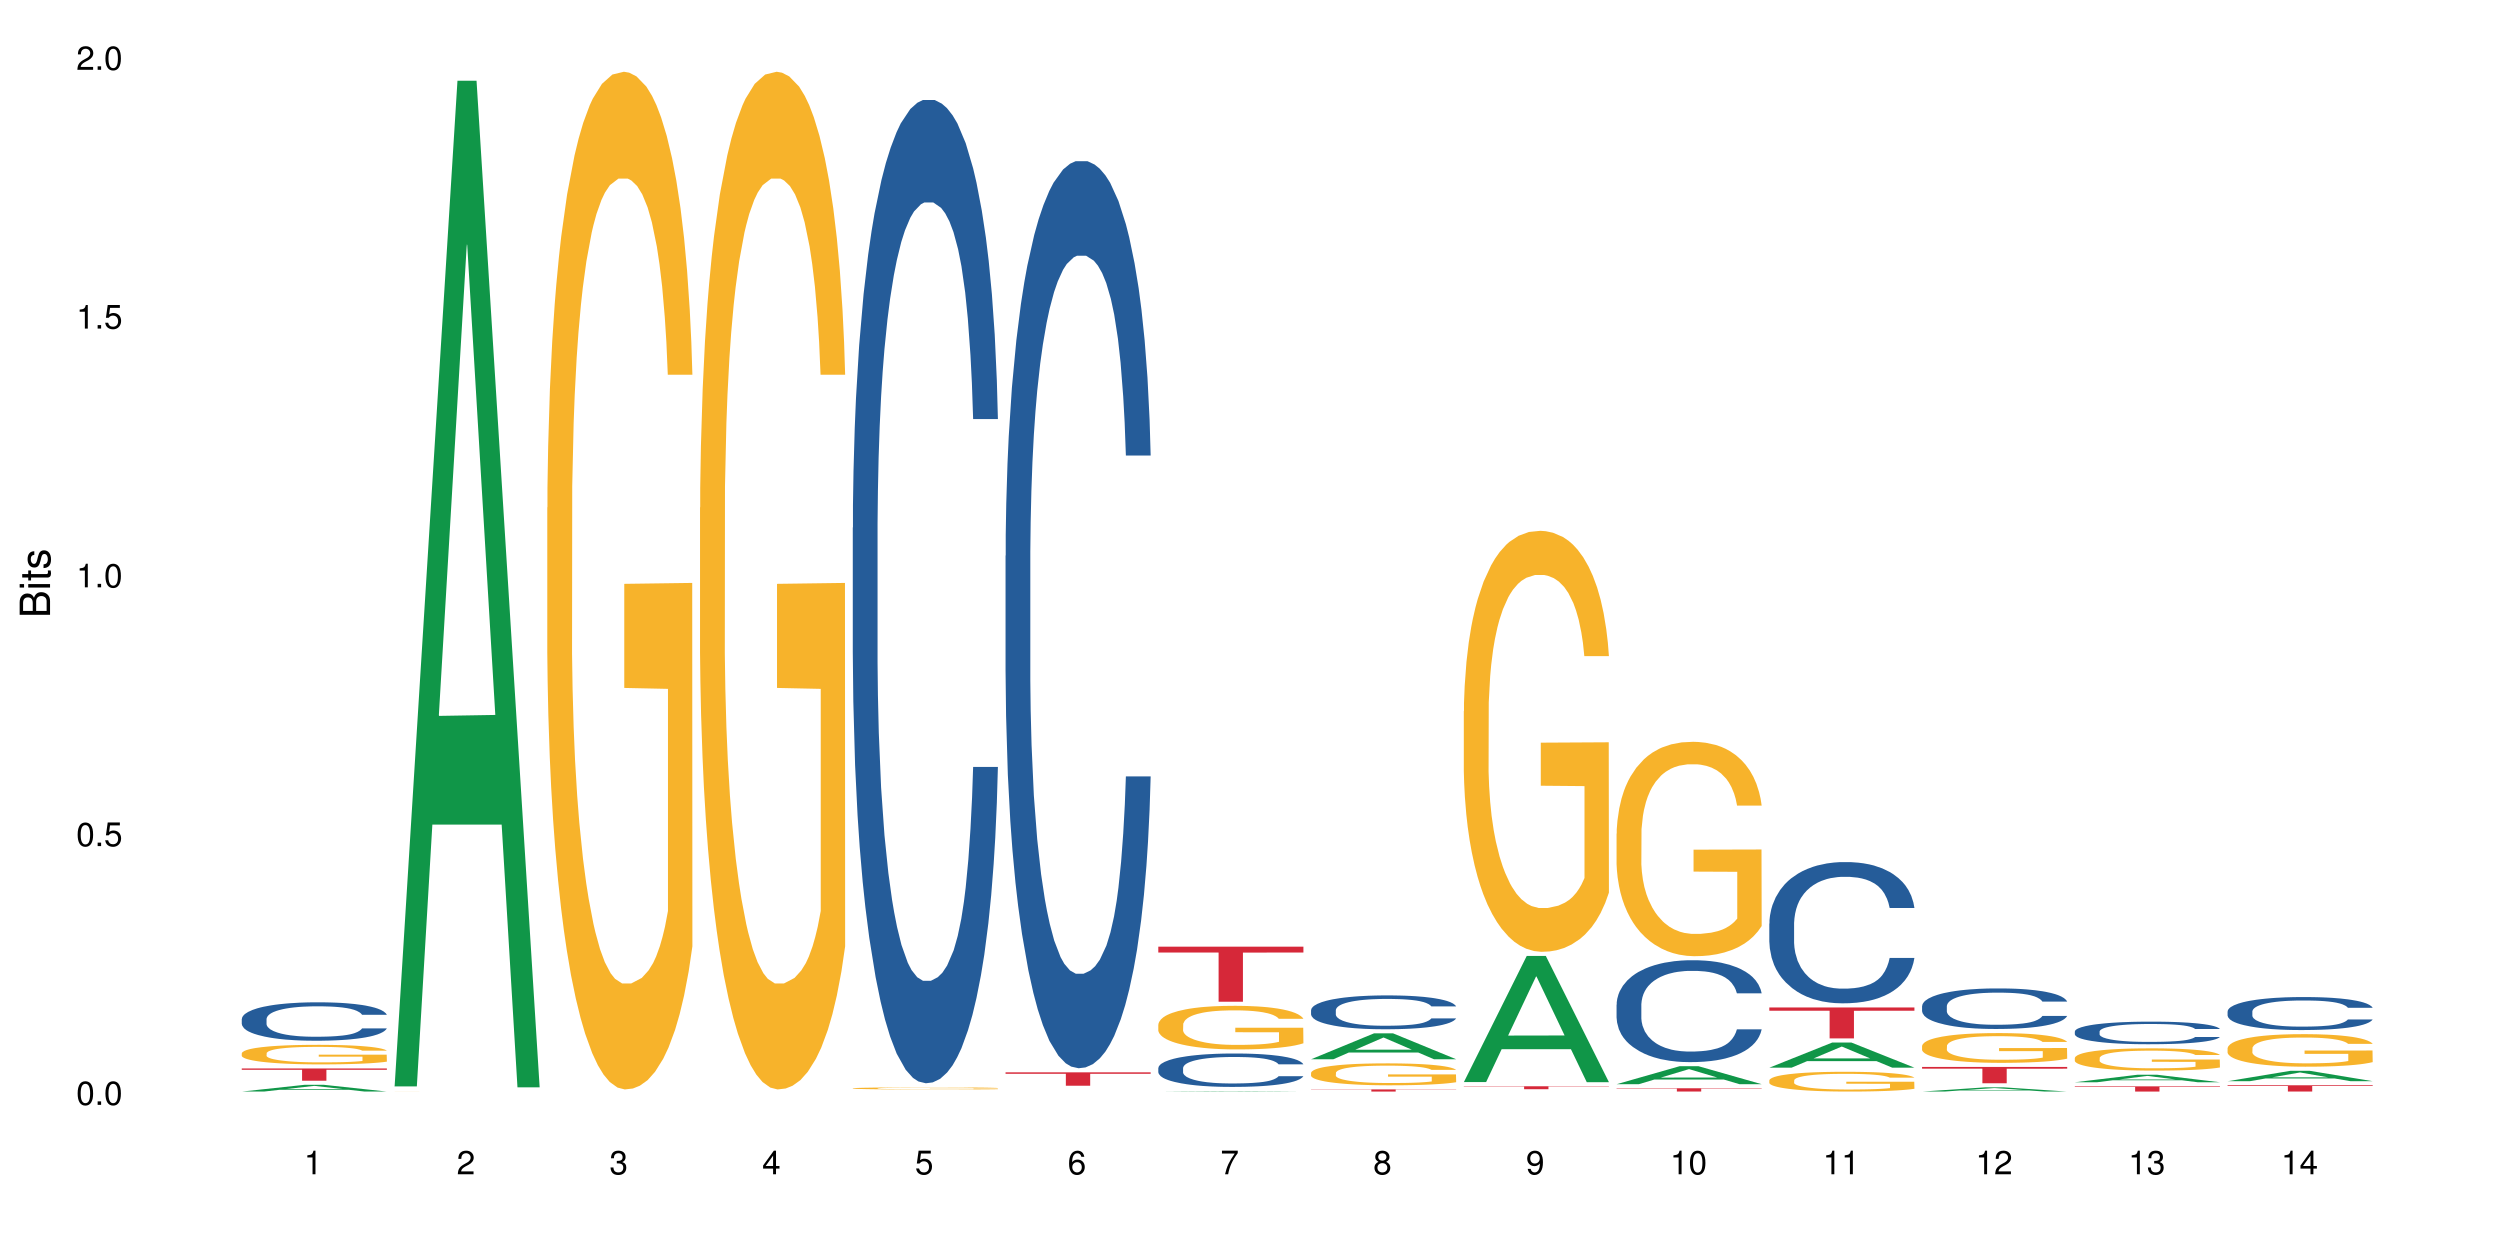 <?xml version="1.0" encoding="UTF-8"?>
<svg xmlns="http://www.w3.org/2000/svg" xmlns:xlink="http://www.w3.org/1999/xlink" width="720pt" height="360pt" viewBox="0 0 720 360" version="1.1">
<defs>
<g>
<symbol overflow="visible" id="glyph0-0">
<path style="stroke:none;" d=""/>
</symbol>
<symbol overflow="visible" id="glyph0-1">
<path style="stroke:none;" d="M 2.641 -6.797 C 2 -6.797 1.422 -6.531 1.078 -6.047 C 0.641 -5.453 0.406 -4.547 0.406 -3.297 C 0.406 -1 1.188 0.219 2.641 0.219 C 4.078 0.219 4.859 -1 4.859 -3.234 C 4.859 -4.562 4.656 -5.438 4.203 -6.047 C 3.844 -6.531 3.281 -6.797 2.641 -6.797 Z M 2.641 -6.047 C 3.547 -6.047 4 -5.125 4 -3.312 C 4 -1.375 3.562 -0.484 2.625 -0.484 C 1.734 -0.484 1.281 -1.422 1.281 -3.281 C 1.281 -5.141 1.734 -6.047 2.641 -6.047 Z M 2.641 -6.047 "/>
</symbol>
<symbol overflow="visible" id="glyph0-2">
<path style="stroke:none;" d="M 1.828 -1 L 0.828 -1 L 0.828 0 L 1.828 0 Z M 1.828 -1 "/>
</symbol>
<symbol overflow="visible" id="glyph0-3">
<path style="stroke:none;" d="M 4.562 -6.797 L 1.062 -6.797 L 0.547 -3.094 L 1.328 -3.094 C 1.719 -3.562 2.047 -3.734 2.578 -3.734 C 3.484 -3.734 4.062 -3.109 4.062 -2.094 C 4.062 -1.125 3.484 -0.531 2.578 -0.531 C 1.828 -0.531 1.375 -0.906 1.188 -1.672 L 0.328 -1.672 C 0.453 -1.109 0.547 -0.844 0.75 -0.594 C 1.125 -0.078 1.828 0.219 2.594 0.219 C 3.969 0.219 4.922 -0.781 4.922 -2.219 C 4.922 -3.562 4.031 -4.484 2.719 -4.484 C 2.25 -4.484 1.859 -4.359 1.469 -4.062 L 1.734 -5.969 L 4.562 -5.969 Z M 4.562 -6.797 "/>
</symbol>
<symbol overflow="visible" id="glyph0-4">
<path style="stroke:none;" d="M 2.484 -4.844 L 2.484 0 L 3.328 0 L 3.328 -6.797 L 2.766 -6.797 C 2.469 -5.75 2.281 -5.609 0.984 -5.453 L 0.984 -4.844 Z M 2.484 -4.844 "/>
</symbol>
<symbol overflow="visible" id="glyph0-5">
<path style="stroke:none;" d="M 4.859 -0.828 L 1.281 -0.828 C 1.359 -1.391 1.672 -1.75 2.5 -2.234 L 3.469 -2.75 C 4.406 -3.266 4.906 -3.969 4.906 -4.812 C 4.906 -5.375 4.672 -5.906 4.266 -6.266 C 3.859 -6.625 3.375 -6.797 2.719 -6.797 C 1.859 -6.797 1.219 -6.5 0.844 -5.922 C 0.609 -5.562 0.5 -5.125 0.484 -4.438 L 1.328 -4.438 C 1.359 -4.906 1.406 -5.188 1.531 -5.406 C 1.75 -5.812 2.188 -6.062 2.703 -6.062 C 3.469 -6.062 4.031 -5.516 4.031 -4.781 C 4.031 -4.25 3.719 -3.797 3.125 -3.438 L 2.234 -2.938 C 0.812 -2.141 0.406 -1.5 0.328 0 L 4.859 0 Z M 4.859 -0.828 "/>
</symbol>
<symbol overflow="visible" id="glyph0-6">
<path style="stroke:none;" d="M 2.125 -3.125 L 2.578 -3.125 C 3.516 -3.125 3.984 -2.703 3.984 -1.891 C 3.984 -1.031 3.469 -0.531 2.578 -0.531 C 1.656 -0.531 1.203 -0.984 1.156 -1.969 L 0.312 -1.969 C 0.344 -1.422 0.438 -1.078 0.609 -0.766 C 0.953 -0.109 1.625 0.219 2.547 0.219 C 3.953 0.219 4.859 -0.609 4.859 -1.906 C 4.859 -2.766 4.516 -3.25 3.703 -3.516 C 4.344 -3.766 4.656 -4.25 4.656 -4.938 C 4.656 -6.109 3.875 -6.797 2.578 -6.797 C 1.203 -6.797 0.484 -6.047 0.453 -4.609 L 1.297 -4.609 C 1.312 -5.016 1.344 -5.25 1.453 -5.453 C 1.641 -5.828 2.062 -6.062 2.594 -6.062 C 3.344 -6.062 3.797 -5.625 3.797 -4.906 C 3.797 -4.422 3.609 -4.141 3.25 -3.984 C 3.016 -3.891 2.719 -3.844 2.125 -3.844 Z M 2.125 -3.125 "/>
</symbol>
<symbol overflow="visible" id="glyph0-7">
<path style="stroke:none;" d="M 3.141 -1.625 L 3.141 0 L 3.984 0 L 3.984 -1.625 L 4.984 -1.625 L 4.984 -2.391 L 3.984 -2.391 L 3.984 -6.797 L 3.359 -6.797 L 0.266 -2.516 L 0.266 -1.625 Z M 3.141 -2.391 L 1 -2.391 L 3.141 -5.359 Z M 3.141 -2.391 "/>
</symbol>
<symbol overflow="visible" id="glyph0-8">
<path style="stroke:none;" d="M 4.781 -5.031 C 4.609 -6.141 3.891 -6.797 2.844 -6.797 C 2.094 -6.797 1.422 -6.438 1.031 -5.828 C 0.609 -5.172 0.406 -4.344 0.406 -3.094 C 0.406 -1.953 0.578 -1.234 0.984 -0.625 C 1.359 -0.078 1.953 0.219 2.703 0.219 C 3.984 0.219 4.922 -0.734 4.922 -2.078 C 4.922 -3.344 4.062 -4.234 2.844 -4.234 C 2.172 -4.234 1.641 -3.969 1.281 -3.469 C 1.281 -5.125 1.828 -6.047 2.797 -6.047 C 3.391 -6.047 3.797 -5.672 3.938 -5.031 Z M 2.734 -3.484 C 3.547 -3.484 4.062 -2.922 4.062 -2 C 4.062 -1.156 3.484 -0.531 2.703 -0.531 C 1.922 -0.531 1.328 -1.188 1.328 -2.047 C 1.328 -2.891 1.906 -3.484 2.734 -3.484 Z M 2.734 -3.484 "/>
</symbol>
<symbol overflow="visible" id="glyph0-9">
<path style="stroke:none;" d="M 4.984 -6.797 L 0.438 -6.797 L 0.438 -5.969 L 4.109 -5.969 C 2.5 -3.656 1.828 -2.234 1.328 0 L 2.219 0 C 2.594 -2.172 3.453 -4.047 4.984 -6.094 Z M 4.984 -6.797 "/>
</symbol>
<symbol overflow="visible" id="glyph0-10">
<path style="stroke:none;" d="M 3.75 -3.578 C 4.453 -4 4.688 -4.344 4.688 -4.984 C 4.688 -6.047 3.844 -6.797 2.641 -6.797 C 1.438 -6.797 0.594 -6.047 0.594 -4.984 C 0.594 -4.359 0.828 -4.016 1.516 -3.578 C 0.734 -3.203 0.359 -2.641 0.359 -1.891 C 0.359 -0.641 1.297 0.219 2.641 0.219 C 3.984 0.219 4.922 -0.641 4.922 -1.875 C 4.922 -2.641 4.531 -3.203 3.75 -3.578 Z M 2.641 -6.047 C 3.359 -6.047 3.812 -5.625 3.812 -4.969 C 3.812 -4.344 3.344 -3.922 2.641 -3.922 C 1.922 -3.922 1.453 -4.344 1.453 -4.984 C 1.453 -5.625 1.922 -6.047 2.641 -6.047 Z M 2.641 -3.203 C 3.484 -3.203 4.062 -2.672 4.062 -1.875 C 4.062 -1.062 3.484 -0.531 2.625 -0.531 C 1.797 -0.531 1.219 -1.078 1.219 -1.875 C 1.219 -2.672 1.797 -3.203 2.641 -3.203 Z M 2.641 -3.203 "/>
</symbol>
<symbol overflow="visible" id="glyph0-11">
<path style="stroke:none;" d="M 0.516 -1.547 C 0.672 -0.438 1.406 0.219 2.438 0.219 C 3.188 0.219 3.859 -0.141 4.266 -0.75 C 4.688 -1.406 4.891 -2.25 4.891 -3.484 C 4.891 -4.625 4.703 -5.359 4.312 -5.953 C 3.938 -6.5 3.344 -6.797 2.594 -6.797 C 1.297 -6.797 0.359 -5.844 0.359 -4.516 C 0.359 -3.25 1.234 -2.344 2.453 -2.344 C 3.094 -2.344 3.562 -2.578 4.016 -3.109 C 4 -1.453 3.469 -0.531 2.5 -0.531 C 1.906 -0.531 1.484 -0.906 1.359 -1.547 Z M 2.578 -6.062 C 3.375 -6.062 3.969 -5.406 3.969 -4.531 C 3.969 -3.688 3.375 -3.094 2.547 -3.094 C 1.734 -3.094 1.234 -3.672 1.234 -4.578 C 1.234 -5.438 1.797 -6.062 2.578 -6.062 Z M 2.578 -6.062 "/>
</symbol>
<symbol overflow="visible" id="glyph1-0">
<path style="stroke:none;" d=""/>
</symbol>
<symbol overflow="visible" id="glyph1-1">
<path style="stroke:none;" d="M 0 -0.953 L 0 -4.891 C 0 -5.719 -0.234 -6.344 -0.734 -6.797 C -1.188 -7.234 -1.812 -7.469 -2.5 -7.469 C -3.547 -7.469 -4.188 -7 -4.625 -5.875 C -4.984 -6.672 -5.641 -7.094 -6.531 -7.094 C -7.156 -7.094 -7.734 -6.859 -8.141 -6.391 C -8.562 -5.938 -8.75 -5.344 -8.75 -4.5 L -8.75 -0.953 Z M -4.984 -2.062 L -7.766 -2.062 L -7.766 -4.219 C -7.766 -4.844 -7.688 -5.203 -7.453 -5.5 C -7.219 -5.812 -6.859 -5.969 -6.375 -5.969 C -5.906 -5.969 -5.531 -5.812 -5.297 -5.5 C -5.062 -5.203 -4.984 -4.844 -4.984 -4.219 Z M -0.984 -2.062 L -4 -2.062 L -4 -4.781 C -4 -5.328 -3.859 -5.688 -3.578 -5.953 C -3.297 -6.219 -2.922 -6.359 -2.484 -6.359 C -2.062 -6.359 -1.688 -6.219 -1.406 -5.953 C -1.109 -5.688 -0.984 -5.328 -0.984 -4.781 Z M -0.984 -2.062 "/>
</symbol>
<symbol overflow="visible" id="glyph1-2">
<path style="stroke:none;" d="M -6.281 -1.797 L -6.281 -0.797 L 0 -0.797 L 0 -1.797 Z M -8.75 -1.797 L -8.75 -0.797 L -7.484 -0.797 L -7.484 -1.797 Z M -8.75 -1.797 "/>
</symbol>
<symbol overflow="visible" id="glyph1-3">
<path style="stroke:none;" d="M -6.281 -3.047 L -6.281 -2.016 L -8.016 -2.016 L -8.016 -1.016 L -6.281 -1.016 L -6.281 -0.172 L -5.469 -0.172 L -5.469 -1.016 L -0.719 -1.016 C -0.078 -1.016 0.281 -1.453 0.281 -2.234 C 0.281 -2.469 0.25 -2.719 0.188 -3.047 L -0.641 -3.047 C -0.609 -2.922 -0.594 -2.766 -0.594 -2.562 C -0.594 -2.141 -0.719 -2.016 -1.156 -2.016 L -5.469 -2.016 L -5.469 -3.047 Z M -6.281 -3.047 "/>
</symbol>
<symbol overflow="visible" id="glyph1-4">
<path style="stroke:none;" d="M -4.531 -5.25 C -5.766 -5.25 -6.469 -4.422 -6.469 -2.969 C -6.469 -1.516 -5.719 -0.562 -4.547 -0.562 C -3.562 -0.562 -3.094 -1.062 -2.734 -2.562 L -2.516 -3.484 C -2.344 -4.188 -2.094 -4.469 -1.625 -4.469 C -1.047 -4.469 -0.641 -3.875 -0.641 -3 C -0.641 -2.453 -0.797 -2 -1.062 -1.75 C -1.25 -1.594 -1.422 -1.531 -1.875 -1.469 L -1.875 -0.406 C -0.422 -0.453 0.281 -1.266 0.281 -2.922 C 0.281 -4.5 -0.5 -5.516 -1.719 -5.516 C -2.656 -5.516 -3.172 -4.984 -3.469 -3.734 L -3.703 -2.766 C -3.891 -1.953 -4.156 -1.609 -4.594 -1.609 C -5.172 -1.609 -5.547 -2.125 -5.547 -2.938 C -5.547 -3.75 -5.203 -4.172 -4.531 -4.203 Z M -4.531 -5.25 "/>
</symbol>
</g>
</defs>
<g id="surface7229">
<rect x="0" y="0" width="720" height="360" style="fill:rgb(100%,100%,100%);fill-opacity:1;stroke:none;"/>
<path style=" stroke:none;fill-rule:nonzero;fill:rgb(6.275%,58.824%,28.235%);fill-opacity:1;" d="M 69.629 314.367 L 69.676 314.367 L 87.758 312.422 L 93.25 312.422 L 111.422 314.371 L 105.039 314.371 L 100.484 313.863 L 80.523 313.863 L 76.059 314.367 L 69.629 314.367 L 82.445 313.652 L 98.652 313.648 L 90.57 312.738 L 90.48 312.738 L 90.391 312.742 L 82.398 313.648 L 82.445 313.652 Z M 69.629 314.367 "/>
<path style=" stroke:none;fill-rule:nonzero;fill:rgb(14.51%,36.078%,60%);fill-opacity:1;" d="M 69.629 293.484 L 69.68 293.473 L 69.68 293.23 L 69.832 292.848 L 70.191 292.363 L 70.547 292.027 L 71.465 291.434 L 72.738 290.855 L 74.062 290.41 L 75.031 290.148 L 75.898 289.945 L 77.887 289.574 L 79.16 289.379 L 80.535 289.207 L 82.219 289.039 L 83.441 288.938 L 86.195 288.773 L 88.234 288.703 L 89.812 288.672 L 93.227 288.672 L 95.266 288.715 L 96.746 288.766 L 98.375 288.844 L 99.75 288.938 L 102.148 289.16 L 104.289 289.441 L 105.258 289.602 L 106.785 289.918 L 107.957 290.219 L 108.773 290.484 L 109.691 290.855 L 110.504 291.312 L 111.117 291.828 L 111.422 292.262 L 104.289 292.262 L 103.93 291.855 L 103.523 291.543 L 102.758 291.129 L 101.992 290.836 L 100.922 290.543 L 99.957 290.352 L 98.629 290.16 L 97.457 290.039 L 96.234 289.945 L 95.062 289.887 L 92.82 289.824 L 90.219 289.824 L 89.254 289.848 L 87.266 289.926 L 86.195 289.996 L 84.664 290.141 L 83.594 290.27 L 82.32 290.473 L 81.453 290.645 L 80.383 290.906 L 79.617 291.141 L 78.754 291.473 L 78.242 291.727 L 77.785 292.008 L 77.375 292.344 L 77.07 292.695 L 76.867 293.07 L 76.766 293.434 L 76.766 295 L 76.867 295.363 L 77.121 295.789 L 77.785 296.406 L 78.754 296.941 L 79.875 297.367 L 80.945 297.668 L 81.555 297.809 L 82.371 297.973 L 83.645 298.176 L 85.48 298.375 L 86.551 298.457 L 88.184 298.539 L 89.863 298.578 L 92.105 298.578 L 94.094 298.539 L 95.418 298.488 L 96.797 298.406 L 98.68 298.234 L 99.852 298.074 L 100.871 297.883 L 101.637 297.688 L 102.148 297.527 L 102.91 297.215 L 103.523 296.871 L 103.98 296.516 L 104.289 296.172 L 111.422 296.172 L 111.117 296.578 L 110.66 296.973 L 110.199 297.266 L 109.484 297.617 L 108.672 297.934 L 107.5 298.285 L 106.531 298.52 L 105.258 298.77 L 104.082 298.961 L 102.809 299.133 L 100.922 299.336 L 99.699 299.438 L 98.375 299.527 L 96.797 299.609 L 94.809 299.68 L 92.668 299.723 L 90.68 299.73 L 88.539 299.711 L 86.957 299.672 L 84.867 299.578 L 82.27 299.398 L 80.383 299.207 L 78.906 299.012 L 77.633 298.812 L 76.203 298.539 L 74.371 298.094 L 73.25 297.75 L 72.484 297.465 L 71.617 297.074 L 71.004 296.719 L 70.293 296.152 L 69.781 295.434 L 69.629 294.879 Z M 69.629 293.484 "/>
<path style=" stroke:none;fill-rule:nonzero;fill:rgb(96.863%,70.196%,16.863%);fill-opacity:1;" d="M 69.629 303.324 L 69.68 303.32 L 69.68 303.219 L 69.883 302.984 L 70.395 302.664 L 71.055 302.402 L 71.77 302.199 L 72.23 302.09 L 72.992 301.934 L 73.656 301.82 L 75.336 301.59 L 77.477 301.375 L 78.652 301.281 L 79.977 301.195 L 81.863 301.098 L 82.727 301.059 L 85.379 300.977 L 88.387 300.926 L 91.699 300.91 L 93.227 300.914 L 95.316 300.938 L 98.172 300.992 L 99.801 301.043 L 101.078 301.098 L 102.402 301.164 L 104.031 301.266 L 105.562 301.391 L 106.785 301.512 L 108.008 301.668 L 109.027 301.832 L 109.895 302.012 L 110.66 302.227 L 111.117 302.41 L 111.422 302.59 L 104.34 302.59 L 103.93 302.41 L 103.473 302.27 L 102.707 302.102 L 101.941 301.977 L 101.18 301.879 L 99.75 301.746 L 98.527 301.66 L 97 301.59 L 95.52 301.543 L 93.84 301.512 L 92.82 301.504 L 90.117 301.504 L 87.672 301.539 L 86.246 301.578 L 85.227 301.621 L 83.797 301.699 L 82.934 301.762 L 82.422 301.801 L 80.895 301.961 L 79.875 302.105 L 79.312 302.203 L 78.602 302.355 L 78.09 302.496 L 77.531 302.703 L 77.223 302.855 L 76.816 303.207 L 76.766 304.133 L 76.918 304.328 L 77.223 304.539 L 77.633 304.727 L 78.242 304.922 L 78.855 305.07 L 79.926 305.27 L 80.844 305.406 L 81.555 305.492 L 82.934 305.633 L 83.492 305.68 L 84.816 305.77 L 86.195 305.844 L 87.875 305.902 L 89.148 305.934 L 91.188 305.961 L 93.789 305.961 L 96.848 305.93 L 98.781 305.891 L 100.109 305.848 L 100.977 305.812 L 102.047 305.754 L 102.809 305.703 L 103.523 305.648 L 104.391 305.559 L 104.391 304.328 L 91.801 304.324 L 91.801 303.746 L 111.371 303.742 L 111.422 305.754 L 110.352 305.895 L 109.027 306.027 L 107.754 306.129 L 106.43 306.219 L 104.543 306.316 L 103.012 306.379 L 100.668 306.449 L 98.527 306.496 L 96.285 306.527 L 94.297 306.543 L 91.953 306.547 L 89.863 306.539 L 87.621 306.508 L 85.836 306.465 L 84.207 306.414 L 82.574 306.348 L 80.535 306.238 L 79.211 306.152 L 77.836 306.043 L 76.461 305.914 L 75.234 305.777 L 74.422 305.668 L 73.605 305.543 L 72.738 305.391 L 71.922 305.215 L 71.312 305.055 L 70.75 304.875 L 70.344 304.703 L 69.934 304.473 L 69.73 304.289 L 69.629 304.129 Z M 69.629 303.324 "/>
<path style=" stroke:none;fill-rule:nonzero;fill:rgb(83.922%,15.686%,22.353%);fill-opacity:1;" d="M 69.629 307.727 L 111.422 307.727 L 111.422 308.105 L 94.004 308.105 L 94.004 311.242 L 86.996 311.242 L 86.996 308.109 L 86.895 308.105 L 69.629 308.105 Z M 69.629 307.727 "/>
<path style=" stroke:none;fill-rule:nonzero;fill:rgb(6.275%,58.824%,28.235%);fill-opacity:1;" d="M 113.621 312.883 L 113.668 312.609 L 131.75 23.25 L 137.242 23.25 L 155.418 313.156 L 149.031 313.156 L 144.477 237.48 L 124.52 237.48 L 120.051 312.883 L 113.621 312.883 L 126.438 206.176 L 142.645 205.902 L 134.562 70.613 L 134.477 70.344 L 134.387 71.16 L 126.395 205.902 L 126.438 206.176 Z M 113.621 312.883 "/>
<path style=" stroke:none;fill-rule:nonzero;fill:rgb(96.863%,70.196%,16.863%);fill-opacity:1;" d="M 113.621 314.352 L 113.672 314.352 L 113.672 314.348 L 114.387 314.348 L 115.051 314.344 L 116.223 314.344 L 116.988 314.34 L 119.332 314.34 L 121.473 314.336 L 149.555 314.336 L 150.777 314.34 L 153.02 314.34 L 153.887 314.344 L 155.418 314.344 L 146.699 314.344 L 145.938 314.34 L 124.887 314.34 L 123.867 314.344 L 122.082 314.344 L 121.523 314.348 L 120.809 314.348 L 120.758 314.355 L 120.91 314.355 L 121.219 314.359 L 122.848 314.359 L 123.918 314.363 L 127.484 314.363 L 128.812 314.367 L 146.805 314.367 L 147.516 314.363 L 148.383 314.363 L 148.383 314.355 L 135.793 314.355 L 135.793 314.352 L 155.367 314.352 L 155.418 314.367 L 150.422 314.367 L 148.535 314.371 L 126.57 314.371 L 124.531 314.367 L 119.23 314.367 L 118.414 314.363 L 115.918 314.363 L 115.305 314.359 L 113.93 314.359 L 113.727 314.355 L 113.621 314.355 Z M 113.621 314.352 "/>
<path style=" stroke:none;fill-rule:nonzero;fill:rgb(96.863%,70.196%,16.863%);fill-opacity:1;" d="M 157.617 146.199 L 157.668 145.93 L 157.668 140.578 L 157.871 128.531 L 158.379 111.938 L 159.043 98.285 L 159.758 87.578 L 160.215 81.957 L 160.98 73.93 L 161.641 68.039 L 163.324 55.996 L 165.465 44.754 L 166.637 39.934 L 167.961 35.383 L 169.848 30.301 L 170.715 28.426 L 173.363 24.145 L 176.371 21.465 L 179.684 20.664 L 181.215 20.93 L 183.305 22 L 186.156 24.945 L 187.789 27.621 L 189.062 30.301 L 190.387 33.777 L 192.02 39.133 L 193.547 45.555 L 194.773 51.98 L 195.996 60.012 L 197.016 68.574 L 197.879 77.945 L 198.645 89.184 L 199.105 98.555 L 199.41 107.922 L 192.324 107.922 L 191.918 98.555 L 191.457 91.328 L 190.695 82.492 L 189.93 76.07 L 189.164 70.984 L 187.738 64.023 L 186.516 59.742 L 184.984 55.996 L 183.508 53.586 L 181.824 51.98 L 180.805 51.445 L 178.105 51.445 L 175.66 53.316 L 174.23 55.461 L 173.211 57.602 L 171.785 61.617 L 170.918 64.828 L 170.41 66.969 L 168.879 75.266 L 167.859 82.762 L 167.301 87.848 L 166.586 95.879 L 166.078 103.105 L 165.516 113.812 L 165.211 121.84 L 164.801 140.043 L 164.75 188.223 L 164.906 198.395 L 165.211 209.367 L 165.617 219.004 L 166.23 229.176 L 166.84 236.938 L 167.91 247.375 L 168.828 254.336 L 169.543 258.887 L 170.918 266.113 L 171.48 268.523 L 172.805 273.34 L 174.18 277.086 L 175.863 280.301 L 177.137 281.906 L 179.176 283.242 L 181.773 283.242 L 184.832 281.637 L 186.77 279.496 L 188.094 277.355 L 188.961 275.48 L 190.031 272.535 L 190.797 269.859 L 191.512 266.914 L 192.375 262.367 L 192.375 198.395 L 179.789 198.125 L 179.789 168.148 L 199.359 167.879 L 199.41 272.535 L 198.34 279.766 L 197.016 286.723 L 195.738 292.078 L 194.414 296.625 L 192.527 301.711 L 191 304.926 L 188.656 308.672 L 186.516 311.082 L 184.273 312.688 L 182.285 313.488 L 179.941 313.758 L 177.852 313.223 L 175.609 311.617 L 173.824 309.477 L 172.191 306.797 L 170.562 303.32 L 168.523 297.699 L 167.199 293.148 L 165.82 287.527 L 164.445 280.836 L 163.223 273.609 L 162.406 267.988 L 161.59 261.562 L 160.727 253.531 L 159.91 244.434 L 159.297 236.133 L 158.738 226.766 L 158.328 217.934 L 157.922 205.887 L 157.719 196.254 L 157.617 187.953 Z M 157.617 146.199 "/>
<path style=" stroke:none;fill-rule:nonzero;fill:rgb(96.863%,70.196%,16.863%);fill-opacity:1;" d="M 201.609 146.199 L 201.66 145.93 L 201.66 140.578 L 201.863 128.531 L 202.375 111.938 L 203.035 98.285 L 203.75 87.578 L 204.207 81.957 L 204.973 73.93 L 205.637 68.039 L 207.316 55.996 L 209.457 44.754 L 210.629 39.934 L 211.957 35.383 L 213.844 30.301 L 214.707 28.426 L 217.359 24.145 L 220.367 21.465 L 223.68 20.664 L 225.207 20.93 L 227.297 22 L 230.152 24.945 L 231.781 27.621 L 233.059 30.301 L 234.383 33.777 L 236.012 39.133 L 237.543 45.555 L 238.766 51.98 L 239.988 60.012 L 241.008 68.574 L 241.875 77.945 L 242.641 89.184 L 243.098 98.555 L 243.402 107.922 L 236.32 107.922 L 235.91 98.555 L 235.453 91.328 L 234.688 82.492 L 233.922 76.07 L 233.16 70.984 L 231.73 64.023 L 230.508 59.742 L 228.98 55.996 L 227.5 53.586 L 225.82 51.98 L 224.801 51.445 L 222.098 51.445 L 219.652 53.316 L 218.227 55.461 L 217.207 57.602 L 215.777 61.617 L 214.914 64.828 L 214.402 66.969 L 212.875 75.266 L 211.855 82.762 L 211.293 87.848 L 210.578 95.879 L 210.07 103.105 L 209.508 113.812 L 209.203 121.84 L 208.797 140.043 L 208.746 188.223 L 208.898 198.395 L 209.203 209.367 L 209.613 219.004 L 210.223 229.176 L 210.836 236.938 L 211.906 247.375 L 212.824 254.336 L 213.535 258.887 L 214.914 266.113 L 215.473 268.523 L 216.797 273.34 L 218.176 277.086 L 219.855 280.301 L 221.129 281.906 L 223.168 283.242 L 225.77 283.242 L 228.828 281.637 L 230.762 279.496 L 232.09 277.355 L 232.953 275.48 L 234.023 272.535 L 234.789 269.859 L 235.504 266.914 L 236.371 262.367 L 236.371 198.395 L 223.781 198.125 L 223.781 168.148 L 243.352 167.879 L 243.402 272.535 L 242.332 279.766 L 241.008 286.723 L 239.734 292.078 L 238.41 296.625 L 236.523 301.711 L 234.992 304.926 L 232.648 308.672 L 230.508 311.082 L 228.266 312.688 L 226.277 313.488 L 223.934 313.758 L 221.844 313.223 L 219.602 311.617 L 217.816 309.477 L 216.188 306.797 L 214.555 303.32 L 212.516 297.699 L 211.191 293.148 L 209.816 287.527 L 208.438 280.836 L 207.215 273.609 L 206.402 267.988 L 205.586 261.562 L 204.719 253.531 L 203.902 244.434 L 203.293 236.133 L 202.73 226.766 L 202.324 217.934 L 201.914 205.887 L 201.711 196.254 L 201.609 187.953 Z M 201.609 146.199 "/>
<path style=" stroke:none;fill-rule:nonzero;fill:rgb(14.51%,36.078%,60%);fill-opacity:1;" d="M 245.602 152.02 L 245.652 151.758 L 245.652 145.547 L 245.809 135.711 L 246.164 123.285 L 246.52 114.742 L 247.438 99.473 L 248.711 84.719 L 250.035 73.328 L 251.004 66.598 L 251.871 61.422 L 253.859 51.844 L 255.133 46.926 L 256.512 42.523 L 258.191 38.125 L 259.414 35.535 L 262.168 31.395 L 264.207 29.582 L 265.785 28.805 L 269.199 28.805 L 271.238 29.844 L 272.719 31.137 L 274.348 33.207 L 275.727 35.535 L 278.121 41.23 L 280.262 48.48 L 281.23 52.621 L 282.758 60.645 L 283.93 68.41 L 284.746 75.141 L 285.664 84.719 L 286.48 96.367 L 287.09 109.566 L 287.398 120.699 L 280.262 120.699 L 279.906 110.344 L 279.496 102.32 L 278.73 91.707 L 277.969 84.199 L 276.898 76.691 L 275.93 71.773 L 274.605 66.855 L 273.43 63.75 L 272.207 61.422 L 271.035 59.867 L 268.793 58.316 L 266.195 58.316 L 265.227 58.832 L 263.238 60.902 L 262.168 62.715 L 260.637 66.34 L 259.566 69.703 L 258.293 74.883 L 257.426 79.281 L 256.355 86.012 L 255.594 91.965 L 254.727 100.508 L 254.215 106.98 L 253.758 114.227 L 253.352 122.77 L 253.043 131.828 L 252.84 141.406 L 252.738 150.723 L 252.738 190.844 L 252.84 200.164 L 253.094 211.035 L 253.758 226.824 L 254.727 240.543 L 255.848 251.414 L 256.918 259.18 L 257.531 262.805 L 258.344 266.945 L 259.617 272.125 L 261.453 277.301 L 262.523 279.371 L 264.156 281.441 L 265.836 282.477 L 268.078 282.477 L 270.066 281.441 L 271.395 280.148 L 272.77 278.078 L 274.656 273.676 L 275.828 269.535 L 276.848 264.617 L 277.609 259.699 L 278.121 255.559 L 278.887 247.531 L 279.496 238.73 L 279.957 229.672 L 280.262 220.871 L 287.398 220.871 L 287.09 231.227 L 286.633 241.32 L 286.172 248.828 L 285.461 257.887 L 284.645 265.91 L 283.473 274.973 L 282.504 280.926 L 281.23 287.395 L 280.059 292.312 L 278.781 296.715 L 276.898 301.891 L 275.676 304.48 L 274.348 306.809 L 272.77 308.879 L 270.781 310.691 L 268.641 311.727 L 266.652 311.984 L 264.512 311.469 L 262.934 310.434 L 260.844 308.102 L 258.242 303.445 L 256.355 298.527 L 254.879 293.609 L 253.605 288.43 L 252.18 281.441 L 250.344 270.051 L 249.223 261.25 L 248.457 254.004 L 247.59 243.91 L 246.98 234.848 L 246.266 220.355 L 245.754 201.977 L 245.602 187.738 Z M 245.602 152.02 "/>
<path style=" stroke:none;fill-rule:nonzero;fill:rgb(96.863%,70.196%,16.863%);fill-opacity:1;" d="M 245.602 313.426 L 245.652 313.426 L 245.652 313.414 L 245.859 313.391 L 246.367 313.355 L 247.031 313.328 L 247.742 313.305 L 248.203 313.293 L 248.965 313.277 L 249.629 313.266 L 251.312 313.238 L 253.453 313.215 L 254.625 313.207 L 255.949 313.195 L 257.836 313.188 L 258.703 313.184 L 261.352 313.172 L 264.359 313.168 L 267.672 313.164 L 269.199 313.168 L 271.289 313.168 L 274.145 313.176 L 275.777 313.18 L 277.051 313.188 L 278.375 313.191 L 280.008 313.203 L 281.535 313.219 L 282.758 313.23 L 283.98 313.246 L 285 313.266 L 285.867 313.285 L 286.633 313.309 L 287.09 313.328 L 287.398 313.348 L 280.312 313.348 L 279.906 313.328 L 279.445 313.312 L 278.68 313.293 L 277.918 313.281 L 277.152 313.27 L 275.727 313.254 L 274.5 313.246 L 272.973 313.238 L 271.496 313.234 L 269.812 313.23 L 266.094 313.23 L 263.645 313.234 L 262.219 313.238 L 261.199 313.242 L 259.773 313.25 L 258.906 313.258 L 258.395 313.262 L 256.867 313.277 L 255.848 313.293 L 255.285 313.305 L 254.574 313.32 L 254.062 313.336 L 253.504 313.359 L 253.195 313.375 L 252.789 313.414 L 252.738 313.516 L 252.891 313.535 L 253.195 313.559 L 253.605 313.578 L 254.215 313.598 L 254.828 313.613 L 255.898 313.637 L 256.816 313.652 L 257.531 313.66 L 258.906 313.676 L 259.465 313.68 L 260.793 313.691 L 262.168 313.699 L 263.848 313.703 L 265.125 313.707 L 267.164 313.711 L 269.762 313.711 L 272.82 313.707 L 274.758 313.703 L 276.082 313.699 L 276.949 313.695 L 278.02 313.688 L 278.781 313.684 L 279.496 313.676 L 280.363 313.668 L 280.363 313.535 L 267.773 313.535 L 267.773 313.473 L 287.344 313.473 L 287.398 313.688 L 286.328 313.703 L 285 313.719 L 283.727 313.73 L 282.402 313.738 L 280.516 313.75 L 278.988 313.758 L 276.641 313.766 L 274.5 313.77 L 272.258 313.773 L 265.836 313.773 L 263.594 313.77 L 261.812 313.766 L 260.18 313.762 L 258.547 313.754 L 256.512 313.742 L 255.184 313.73 L 252.434 313.707 L 251.211 313.691 L 249.578 313.668 L 248.711 313.648 L 247.895 313.629 L 247.285 313.613 L 246.723 313.594 L 246.316 313.574 L 245.91 313.551 L 245.703 313.531 L 245.602 313.512 Z M 245.602 313.426 "/>
<path style=" stroke:none;fill-rule:nonzero;fill:rgb(14.51%,36.078%,60%);fill-opacity:1;" d="M 289.598 160.086 L 289.648 159.848 L 289.648 154.117 L 289.801 145.043 L 290.156 133.582 L 290.516 125.699 L 291.43 111.613 L 292.707 98 L 294.031 87.496 L 295 81.285 L 295.867 76.512 L 297.852 67.676 L 299.129 63.137 L 300.504 59.078 L 302.184 55.02 L 303.41 52.633 L 306.16 48.812 L 308.199 47.141 L 309.781 46.422 L 313.195 46.422 L 315.234 47.379 L 316.711 48.574 L 318.344 50.484 L 319.719 52.633 L 322.113 57.887 L 324.254 64.57 L 325.223 68.391 L 326.75 75.793 L 327.926 82.957 L 328.738 89.168 L 329.656 98 L 330.473 108.746 L 331.086 120.926 L 331.391 131.191 L 324.254 131.191 L 323.898 121.641 L 323.488 114.238 L 322.727 104.449 L 321.961 97.523 L 320.891 90.598 L 319.922 86.062 L 318.598 81.523 L 317.426 78.66 L 316.203 76.512 L 315.027 75.078 L 312.785 73.645 L 310.188 73.645 L 309.219 74.121 L 307.23 76.031 L 306.16 77.703 L 304.633 81.047 L 303.562 84.152 L 302.289 88.926 L 301.422 92.988 L 300.352 99.195 L 299.586 104.688 L 298.719 112.566 L 298.211 118.535 L 297.75 125.223 L 297.344 133.102 L 297.039 141.461 L 296.832 150.297 L 296.73 158.891 L 296.73 195.902 L 296.832 204.5 L 297.09 214.531 L 297.75 229.094 L 298.719 241.75 L 299.84 251.781 L 300.91 258.945 L 301.523 262.285 L 302.34 266.109 L 303.613 270.883 L 305.449 275.66 L 306.52 277.57 L 308.148 279.48 L 309.832 280.434 L 312.074 280.434 L 314.062 279.48 L 315.387 278.285 L 316.762 276.375 L 318.648 272.316 L 319.82 268.496 L 320.84 263.957 L 321.605 259.422 L 322.113 255.602 L 322.879 248.199 L 323.488 240.078 L 323.949 231.723 L 324.254 223.602 L 331.391 223.602 L 331.086 233.156 L 330.625 242.469 L 330.168 249.391 L 329.453 257.75 L 328.637 265.152 L 327.465 273.512 L 326.496 279.004 L 325.223 284.973 L 324.051 289.508 L 322.777 293.566 L 320.891 298.344 L 319.668 300.73 L 318.344 302.879 L 316.762 304.793 L 314.773 306.461 L 312.633 307.418 L 310.645 307.656 L 308.504 307.18 L 306.926 306.223 L 304.836 304.074 L 302.234 299.777 L 300.352 295.238 L 298.871 290.703 L 297.598 285.926 L 296.172 279.48 L 294.336 268.973 L 293.215 260.855 L 292.449 254.168 L 291.586 244.855 L 290.973 236.496 L 290.258 223.125 L 289.75 206.172 L 289.598 193.039 Z M 289.598 160.086 "/>
<path style=" stroke:none;fill-rule:nonzero;fill:rgb(83.922%,15.686%,22.353%);fill-opacity:1;" d="M 289.598 308.836 L 331.391 308.836 L 331.391 309.25 L 313.973 309.254 L 313.973 312.691 L 306.965 312.691 L 306.965 309.258 L 306.863 309.25 L 289.598 309.25 Z M 289.598 308.836 "/>
<path style=" stroke:none;fill-rule:nonzero;fill:rgb(6.275%,58.824%,28.235%);fill-opacity:1;" d="M 333.59 314.371 L 333.633 314.371 L 351.719 314.211 L 357.211 314.211 L 375.383 314.371 L 369 314.371 L 364.445 314.328 L 344.484 314.328 L 340.02 314.371 L 333.59 314.371 L 346.406 314.312 L 362.613 314.312 L 354.531 314.238 L 354.352 314.238 L 346.359 314.312 L 346.406 314.312 Z M 333.59 314.371 "/>
<path style=" stroke:none;fill-rule:nonzero;fill:rgb(14.51%,36.078%,60%);fill-opacity:1;" d="M 333.59 307.602 L 333.641 307.59 L 333.641 307.379 L 333.793 307.047 L 334.148 306.625 L 334.508 306.332 L 335.426 305.816 L 336.699 305.312 L 338.023 304.926 L 338.992 304.699 L 339.859 304.523 L 341.848 304.199 L 343.121 304.031 L 344.496 303.883 L 346.18 303.73 L 347.402 303.645 L 350.152 303.504 L 352.191 303.441 L 353.773 303.414 L 357.188 303.414 L 359.227 303.449 L 360.703 303.496 L 362.336 303.566 L 363.711 303.645 L 366.105 303.836 L 368.246 304.082 L 369.215 304.223 L 370.746 304.496 L 371.918 304.762 L 372.734 304.988 L 373.652 305.312 L 374.465 305.711 L 375.078 306.156 L 375.383 306.535 L 368.246 306.535 L 367.891 306.184 L 367.484 305.91 L 366.719 305.551 L 365.953 305.297 L 364.883 305.043 L 363.914 304.875 L 362.59 304.707 L 361.418 304.602 L 360.195 304.523 L 359.023 304.469 L 356.781 304.418 L 354.18 304.418 L 353.211 304.434 L 351.223 304.504 L 350.152 304.566 L 348.625 304.691 L 347.555 304.805 L 346.281 304.98 L 345.414 305.129 L 344.344 305.359 L 343.578 305.559 L 342.715 305.852 L 342.203 306.07 L 341.746 306.316 L 341.336 306.605 L 341.031 306.914 L 340.828 307.238 L 340.727 307.555 L 340.727 308.918 L 340.828 309.234 L 341.082 309.605 L 341.746 310.141 L 342.715 310.605 L 343.836 310.977 L 344.906 311.238 L 345.516 311.363 L 346.332 311.504 L 347.605 311.68 L 349.441 311.855 L 350.512 311.926 L 352.141 311.996 L 353.824 312.031 L 356.066 312.031 L 358.055 311.996 L 359.379 311.949 L 360.754 311.879 L 362.641 311.73 L 363.812 311.59 L 364.832 311.422 L 365.598 311.258 L 366.105 311.117 L 366.871 310.844 L 367.484 310.543 L 367.941 310.238 L 368.246 309.938 L 375.383 309.938 L 375.078 310.289 L 374.617 310.633 L 374.16 310.887 L 373.445 311.195 L 372.633 311.469 L 371.457 311.773 L 370.492 311.977 L 369.215 312.195 L 368.043 312.363 L 366.77 312.512 L 364.883 312.688 L 363.66 312.777 L 362.336 312.855 L 360.754 312.926 L 358.77 312.988 L 356.629 313.023 L 354.641 313.031 L 352.5 313.016 L 350.918 312.98 L 348.828 312.902 L 346.23 312.742 L 344.344 312.574 L 342.867 312.406 L 341.59 312.23 L 340.164 311.996 L 338.328 311.609 L 337.207 311.309 L 336.445 311.062 L 335.578 310.719 L 334.965 310.414 L 334.254 309.922 L 333.742 309.297 L 333.59 308.812 Z M 333.59 307.602 "/>
<path style=" stroke:none;fill-rule:nonzero;fill:rgb(96.863%,70.196%,16.863%);fill-opacity:1;" d="M 333.59 295.055 L 333.641 295.043 L 333.641 294.812 L 333.844 294.297 L 334.355 293.586 L 335.016 293 L 335.73 292.543 L 336.188 292.301 L 336.953 291.957 L 337.617 291.707 L 339.297 291.188 L 341.438 290.707 L 342.609 290.5 L 343.938 290.305 L 345.82 290.086 L 346.688 290.008 L 349.34 289.824 L 352.348 289.711 L 355.66 289.676 L 357.188 289.688 L 359.277 289.73 L 362.133 289.859 L 363.762 289.973 L 365.035 290.086 L 366.363 290.238 L 367.992 290.465 L 369.523 290.742 L 370.746 291.016 L 371.969 291.359 L 372.988 291.727 L 373.855 292.129 L 374.617 292.613 L 375.078 293.012 L 375.383 293.414 L 368.297 293.414 L 367.891 293.012 L 367.434 292.703 L 366.668 292.324 L 365.902 292.051 L 365.141 291.832 L 363.711 291.535 L 362.488 291.352 L 360.961 291.188 L 359.48 291.086 L 357.801 291.016 L 356.781 290.992 L 354.078 290.992 L 351.633 291.074 L 350.207 291.168 L 349.188 291.258 L 347.758 291.43 L 346.891 291.566 L 346.383 291.66 L 344.855 292.016 L 343.836 292.336 L 343.273 292.555 L 342.559 292.898 L 342.051 293.207 L 341.488 293.668 L 341.184 294.012 L 340.777 294.793 L 340.727 296.855 L 340.879 297.293 L 341.184 297.762 L 341.59 298.176 L 342.203 298.609 L 342.816 298.945 L 343.887 299.391 L 344.801 299.688 L 345.516 299.883 L 346.891 300.195 L 347.453 300.297 L 348.777 300.504 L 350.152 300.664 L 351.836 300.801 L 353.109 300.871 L 355.148 300.93 L 357.75 300.93 L 360.805 300.859 L 362.742 300.77 L 364.07 300.676 L 364.934 300.594 L 366.004 300.469 L 366.77 300.355 L 367.484 300.23 L 368.352 300.035 L 368.352 297.293 L 355.762 297.281 L 355.762 295.996 L 375.332 295.984 L 375.383 300.469 L 374.312 300.777 L 372.988 301.078 L 371.715 301.309 L 370.387 301.5 L 368.504 301.719 L 366.973 301.859 L 364.629 302.02 L 362.488 302.121 L 360.246 302.191 L 358.258 302.223 L 355.914 302.234 L 353.824 302.215 L 351.582 302.145 L 349.797 302.051 L 348.168 301.938 L 346.535 301.789 L 344.496 301.547 L 343.172 301.352 L 341.797 301.113 L 340.418 300.824 L 339.195 300.516 L 338.379 300.273 L 337.566 300 L 336.699 299.656 L 335.883 299.266 L 335.273 298.91 L 334.711 298.508 L 334.305 298.129 L 333.895 297.613 L 333.691 297.199 L 333.59 296.844 Z M 333.59 295.055 "/>
<path style=" stroke:none;fill-rule:nonzero;fill:rgb(83.922%,15.686%,22.353%);fill-opacity:1;" d="M 333.59 272.633 L 375.383 272.633 L 375.383 274.332 L 357.965 274.344 L 357.965 288.496 L 350.957 288.496 L 350.957 274.359 L 350.855 274.332 L 333.59 274.332 Z M 333.59 272.633 "/>
<path style=" stroke:none;fill-rule:nonzero;fill:rgb(6.275%,58.824%,28.235%);fill-opacity:1;" d="M 377.582 305.062 L 377.629 305.055 L 395.711 297.605 L 401.203 297.605 L 419.375 305.066 L 412.992 305.066 L 408.438 303.121 L 388.477 303.121 L 384.012 305.062 L 377.582 305.062 L 390.398 302.316 L 406.605 302.309 L 398.523 298.824 L 398.434 298.816 L 398.348 298.84 L 390.352 302.309 L 390.398 302.316 Z M 377.582 305.062 "/>
<path style=" stroke:none;fill-rule:nonzero;fill:rgb(14.51%,36.078%,60%);fill-opacity:1;" d="M 377.582 290.922 L 377.633 290.914 L 377.633 290.699 L 377.785 290.359 L 378.145 289.934 L 378.5 289.641 L 379.418 289.113 L 380.691 288.605 L 382.016 288.215 L 382.984 287.984 L 383.852 287.805 L 385.84 287.477 L 387.113 287.305 L 388.488 287.156 L 390.172 287.004 L 391.395 286.914 L 394.148 286.773 L 396.188 286.711 L 397.766 286.684 L 401.18 286.684 L 403.219 286.719 L 404.699 286.762 L 406.328 286.836 L 407.703 286.914 L 410.102 287.109 L 412.242 287.359 L 413.211 287.504 L 414.738 287.777 L 415.91 288.047 L 416.727 288.277 L 417.645 288.605 L 418.461 289.008 L 419.07 289.461 L 419.375 289.844 L 412.242 289.844 L 411.883 289.488 L 411.477 289.211 L 410.711 288.848 L 409.949 288.59 L 408.879 288.332 L 407.91 288.16 L 406.582 287.992 L 405.41 287.887 L 404.188 287.805 L 403.016 287.75 L 400.773 287.699 L 398.176 287.699 L 397.207 287.715 L 395.219 287.789 L 394.148 287.852 L 392.617 287.973 L 391.547 288.09 L 390.273 288.27 L 389.406 288.418 L 388.336 288.652 L 387.574 288.855 L 386.707 289.148 L 386.195 289.371 L 385.738 289.621 L 385.332 289.914 L 385.023 290.227 L 384.82 290.559 L 384.719 290.879 L 384.719 292.258 L 384.82 292.578 L 385.074 292.953 L 385.738 293.496 L 386.707 293.969 L 387.828 294.344 L 388.898 294.609 L 389.508 294.734 L 390.324 294.875 L 391.598 295.055 L 393.434 295.234 L 394.504 295.305 L 396.137 295.375 L 397.816 295.41 L 400.059 295.41 L 402.047 295.375 L 403.371 295.332 L 404.75 295.258 L 406.633 295.109 L 407.809 294.965 L 408.828 294.797 L 409.59 294.629 L 410.102 294.484 L 410.863 294.207 L 411.477 293.906 L 411.934 293.594 L 412.242 293.293 L 419.375 293.293 L 419.07 293.648 L 418.613 293.996 L 418.152 294.254 L 417.441 294.566 L 416.625 294.84 L 415.453 295.152 L 414.484 295.359 L 413.211 295.582 L 412.039 295.75 L 410.762 295.902 L 408.879 296.078 L 407.652 296.168 L 406.328 296.25 L 404.75 296.32 L 402.762 296.383 L 400.621 296.418 L 398.633 296.426 L 396.492 296.41 L 394.914 296.371 L 392.824 296.293 L 390.223 296.133 L 388.336 295.965 L 386.859 295.793 L 385.586 295.617 L 384.156 295.375 L 382.324 294.984 L 381.203 294.68 L 380.438 294.43 L 379.57 294.082 L 378.961 293.773 L 378.246 293.273 L 377.734 292.641 L 377.582 292.152 Z M 377.582 290.922 "/>
<path style=" stroke:none;fill-rule:nonzero;fill:rgb(96.863%,70.196%,16.863%);fill-opacity:1;" d="M 377.582 308.957 L 377.633 308.949 L 377.633 308.836 L 377.836 308.574 L 378.348 308.215 L 379.012 307.922 L 379.723 307.691 L 380.184 307.57 L 380.945 307.398 L 381.609 307.27 L 383.293 307.012 L 385.434 306.766 L 386.605 306.664 L 387.93 306.566 L 389.816 306.457 L 390.684 306.414 L 393.332 306.324 L 396.34 306.266 L 399.652 306.246 L 401.18 306.254 L 403.27 306.277 L 406.125 306.34 L 407.758 306.398 L 409.031 306.457 L 410.355 306.531 L 411.988 306.645 L 413.516 306.785 L 414.738 306.922 L 415.961 307.098 L 416.98 307.281 L 417.848 307.484 L 418.613 307.727 L 419.07 307.93 L 419.375 308.129 L 412.293 308.129 L 411.883 307.93 L 411.426 307.773 L 410.66 307.582 L 409.898 307.441 L 409.133 307.332 L 407.703 307.184 L 406.48 307.09 L 404.953 307.012 L 403.477 306.957 L 401.793 306.922 L 400.773 306.91 L 398.07 306.91 L 395.625 306.953 L 394.199 307 L 393.18 307.043 L 391.754 307.133 L 390.887 307.199 L 390.375 307.246 L 388.848 307.426 L 387.828 307.586 L 387.266 307.695 L 386.555 307.871 L 386.043 308.027 L 385.484 308.258 L 385.176 308.43 L 384.77 308.824 L 384.719 309.863 L 384.871 310.082 L 385.176 310.32 L 385.586 310.527 L 386.195 310.746 L 386.809 310.914 L 387.879 311.137 L 388.797 311.289 L 389.508 311.387 L 390.887 311.543 L 391.445 311.594 L 392.77 311.699 L 394.148 311.777 L 395.828 311.848 L 397.105 311.883 L 399.141 311.91 L 401.742 311.91 L 404.801 311.879 L 406.738 311.832 L 408.062 311.785 L 408.93 311.746 L 410 311.68 L 410.762 311.625 L 411.477 311.559 L 412.344 311.461 L 412.344 310.082 L 399.754 310.074 L 399.754 309.43 L 419.324 309.422 L 419.375 311.68 L 418.305 311.836 L 416.98 311.988 L 415.707 312.102 L 414.383 312.199 L 412.496 312.309 L 410.969 312.379 L 408.621 312.461 L 406.48 312.512 L 404.238 312.547 L 402.25 312.562 L 399.906 312.57 L 397.816 312.559 L 395.574 312.523 L 393.789 312.477 L 392.16 312.422 L 390.527 312.344 L 388.488 312.223 L 387.164 312.125 L 385.789 312.004 L 384.414 311.859 L 383.191 311.703 L 382.375 311.582 L 381.559 311.445 L 380.691 311.27 L 379.875 311.074 L 379.266 310.895 L 378.703 310.695 L 378.297 310.504 L 377.891 310.242 L 377.684 310.035 L 377.582 309.855 Z M 377.582 308.957 "/>
<path style=" stroke:none;fill-rule:nonzero;fill:rgb(83.922%,15.686%,22.353%);fill-opacity:1;" d="M 377.582 313.75 L 419.375 313.75 L 419.375 313.816 L 401.957 313.816 L 401.957 314.371 L 394.949 314.371 L 394.949 313.816 L 377.582 313.816 Z M 377.582 313.75 "/>
<path style=" stroke:none;fill-rule:nonzero;fill:rgb(6.275%,58.824%,28.235%);fill-opacity:1;" d="M 421.578 311.633 L 421.621 311.598 L 439.703 275.305 L 445.195 275.305 L 463.371 311.664 L 456.984 311.664 L 452.43 302.172 L 432.473 302.172 L 428.008 311.633 L 421.578 311.633 L 434.391 298.246 L 450.602 298.215 L 442.52 281.246 L 442.43 281.211 L 442.34 281.312 L 434.348 298.215 L 434.391 298.246 Z M 421.578 311.633 "/>
<path style=" stroke:none;fill-rule:nonzero;fill:rgb(96.863%,70.196%,16.863%);fill-opacity:1;" d="M 421.578 204.809 L 421.629 204.699 L 421.629 202.484 L 421.832 197.5 L 422.34 190.637 L 423.004 184.988 L 423.719 180.559 L 424.176 178.234 L 424.941 174.91 L 425.602 172.477 L 427.285 167.492 L 429.426 162.84 L 430.598 160.848 L 431.922 158.965 L 433.809 156.863 L 434.676 156.086 L 437.324 154.316 L 440.332 153.207 L 443.645 152.875 L 445.176 152.988 L 447.266 153.43 L 450.117 154.648 L 451.75 155.754 L 453.023 156.863 L 454.348 158.301 L 455.98 160.516 L 457.508 163.176 L 458.73 165.832 L 459.957 169.152 L 460.977 172.695 L 461.84 176.57 L 462.605 181.223 L 463.062 185.098 L 463.371 188.973 L 456.285 188.973 L 455.879 185.098 L 455.418 182.109 L 454.656 178.453 L 453.891 175.797 L 453.125 173.691 L 451.699 170.812 L 450.477 169.043 L 448.945 167.492 L 447.469 166.496 L 445.785 165.832 L 444.766 165.609 L 442.066 165.609 L 439.617 166.387 L 438.191 167.27 L 437.172 168.156 L 435.746 169.816 L 434.879 171.148 L 434.371 172.031 L 432.84 175.465 L 431.82 178.566 L 431.262 180.668 L 430.547 183.992 L 430.035 186.98 L 429.477 191.41 L 429.172 194.73 L 428.762 202.262 L 428.711 222.191 L 428.863 226.402 L 429.172 230.941 L 429.578 234.926 L 430.191 239.133 L 430.801 242.344 L 431.871 246.664 L 432.789 249.543 L 433.504 251.426 L 434.879 254.414 L 435.441 255.41 L 436.766 257.406 L 438.141 258.953 L 439.824 260.285 L 441.098 260.949 L 443.137 261.5 L 445.734 261.5 L 448.793 260.836 L 450.73 259.953 L 452.055 259.066 L 452.922 258.289 L 453.992 257.074 L 454.758 255.965 L 455.469 254.746 L 456.336 252.863 L 456.336 226.402 L 443.746 226.289 L 443.746 213.887 L 463.32 213.777 L 463.371 257.074 L 462.301 260.062 L 460.977 262.941 L 459.699 265.156 L 458.375 267.039 L 456.488 269.141 L 454.961 270.473 L 452.617 272.02 L 450.477 273.02 L 448.234 273.684 L 446.246 274.016 L 443.898 274.125 L 441.812 273.902 L 439.566 273.238 L 437.785 272.352 L 436.152 271.246 L 434.523 269.805 L 432.484 267.48 L 431.16 265.598 L 429.781 263.273 L 428.406 260.504 L 427.184 257.516 L 426.367 255.191 L 425.551 252.531 L 424.684 249.211 L 423.871 245.445 L 423.258 242.012 L 422.699 238.137 L 422.289 234.484 L 421.883 229.5 L 421.68 225.516 L 421.578 222.082 Z M 421.578 204.809 "/>
<path style=" stroke:none;fill-rule:nonzero;fill:rgb(83.922%,15.686%,22.353%);fill-opacity:1;" d="M 421.578 312.844 L 463.371 312.844 L 463.371 312.938 L 445.953 312.938 L 445.953 313.695 L 438.945 313.695 L 438.945 312.938 L 421.578 312.938 Z M 421.578 312.844 "/>
<path style=" stroke:none;fill-rule:nonzero;fill:rgb(6.275%,58.824%,28.235%);fill-opacity:1;" d="M 465.57 312.246 L 465.613 312.242 L 483.699 307.074 L 489.191 307.074 L 507.363 312.25 L 500.977 312.25 L 496.426 310.902 L 476.465 310.902 L 472 312.246 L 465.57 312.246 L 478.383 310.34 L 494.594 310.336 L 486.512 307.922 L 486.422 307.918 L 486.332 307.93 L 478.34 310.336 L 478.383 310.34 Z M 465.57 312.246 "/>
<path style=" stroke:none;fill-rule:nonzero;fill:rgb(14.51%,36.078%,60%);fill-opacity:1;" d="M 465.57 289.328 L 465.621 289.301 L 465.621 288.656 L 465.773 287.637 L 466.129 286.352 L 466.488 285.465 L 467.406 283.883 L 468.68 282.355 L 470.004 281.176 L 470.973 280.48 L 471.84 279.941 L 473.828 278.949 L 475.102 278.441 L 476.477 277.984 L 478.16 277.531 L 479.383 277.262 L 482.133 276.832 L 484.172 276.645 L 485.754 276.566 L 489.168 276.566 L 491.207 276.672 L 492.684 276.805 L 494.316 277.02 L 495.691 277.262 L 498.086 277.852 L 500.227 278.602 L 501.195 279.031 L 502.727 279.863 L 503.898 280.668 L 504.715 281.363 L 505.629 282.355 L 506.445 283.562 L 507.059 284.93 L 507.363 286.082 L 500.227 286.082 L 499.871 285.012 L 499.465 284.18 L 498.699 283.078 L 497.934 282.301 L 496.863 281.523 L 495.895 281.016 L 494.57 280.508 L 493.398 280.184 L 492.176 279.941 L 491.004 279.781 L 488.762 279.621 L 486.16 279.621 L 485.191 279.676 L 483.203 279.891 L 482.133 280.078 L 480.605 280.453 L 479.535 280.801 L 478.262 281.336 L 477.395 281.793 L 476.324 282.488 L 475.559 283.105 L 474.691 283.992 L 474.184 284.66 L 473.727 285.414 L 473.316 286.297 L 473.012 287.234 L 472.809 288.227 L 472.707 289.191 L 472.707 293.348 L 472.809 294.312 L 473.062 295.438 L 473.727 297.074 L 474.691 298.496 L 475.812 299.621 L 476.883 300.426 L 477.496 300.801 L 478.312 301.23 L 479.586 301.766 L 481.422 302.305 L 482.492 302.516 L 484.121 302.73 L 485.805 302.84 L 488.047 302.84 L 490.035 302.73 L 491.359 302.598 L 492.734 302.383 L 494.621 301.926 L 495.793 301.5 L 496.812 300.988 L 497.578 300.48 L 498.086 300.051 L 498.852 299.219 L 499.465 298.309 L 499.922 297.371 L 500.227 296.457 L 507.363 296.457 L 507.059 297.531 L 506.598 298.578 L 506.141 299.355 L 505.426 300.293 L 504.609 301.125 L 503.438 302.062 L 502.469 302.68 L 501.195 303.348 L 500.023 303.859 L 498.75 304.312 L 496.863 304.852 L 495.641 305.117 L 494.316 305.359 L 492.734 305.574 L 490.746 305.762 L 488.605 305.867 L 486.621 305.895 L 484.48 305.844 L 482.898 305.734 L 480.809 305.492 L 478.211 305.012 L 476.324 304.5 L 474.848 303.992 L 473.57 303.457 L 472.145 302.73 L 470.309 301.551 L 469.188 300.641 L 468.426 299.891 L 467.559 298.844 L 466.945 297.906 L 466.23 296.406 L 465.723 294.5 L 465.57 293.027 Z M 465.57 289.328 "/>
<path style=" stroke:none;fill-rule:nonzero;fill:rgb(96.863%,70.196%,16.863%);fill-opacity:1;" d="M 465.57 240.086 L 465.621 240.027 L 465.621 238.902 L 465.824 236.363 L 466.336 232.867 L 466.996 229.992 L 467.711 227.734 L 468.168 226.551 L 468.934 224.859 L 469.598 223.617 L 471.277 221.082 L 473.418 218.711 L 474.59 217.699 L 475.918 216.738 L 477.801 215.668 L 478.668 215.273 L 481.32 214.371 L 484.324 213.805 L 487.641 213.637 L 489.168 213.695 L 491.258 213.918 L 494.113 214.539 L 495.742 215.102 L 497.016 215.668 L 498.344 216.402 L 499.973 217.527 L 501.504 218.883 L 502.727 220.234 L 503.949 221.926 L 504.969 223.73 L 505.836 225.703 L 506.598 228.074 L 507.059 230.047 L 507.363 232.02 L 500.277 232.02 L 499.871 230.047 L 499.414 228.523 L 498.648 226.664 L 497.883 225.309 L 497.117 224.238 L 495.691 222.773 L 494.469 221.871 L 492.941 221.082 L 491.461 220.574 L 489.781 220.234 L 488.762 220.121 L 486.059 220.121 L 483.613 220.516 L 482.184 220.969 L 481.164 221.418 L 479.738 222.266 L 478.871 222.941 L 478.363 223.395 L 476.832 225.141 L 475.812 226.719 L 475.254 227.793 L 474.539 229.484 L 474.031 231.004 L 473.469 233.262 L 473.164 234.953 L 472.758 238.789 L 472.707 248.938 L 472.859 251.082 L 473.164 253.395 L 473.57 255.422 L 474.184 257.566 L 474.797 259.199 L 475.867 261.398 L 476.781 262.867 L 477.496 263.824 L 478.871 265.348 L 479.434 265.855 L 480.758 266.871 L 482.133 267.66 L 483.816 268.336 L 485.09 268.676 L 487.129 268.957 L 489.73 268.957 L 492.785 268.617 L 494.723 268.168 L 496.047 267.715 L 496.914 267.32 L 497.984 266.699 L 498.75 266.137 L 499.465 265.516 L 500.328 264.559 L 500.328 251.082 L 487.742 251.023 L 487.742 244.707 L 507.312 244.652 L 507.363 266.699 L 506.293 268.223 L 504.969 269.691 L 503.695 270.816 L 502.367 271.777 L 500.484 272.848 L 498.953 273.523 L 496.609 274.312 L 494.469 274.82 L 492.227 275.16 L 490.238 275.328 L 487.895 275.387 L 485.805 275.273 L 483.562 274.934 L 481.777 274.484 L 480.148 273.918 L 478.516 273.188 L 476.477 272 L 475.152 271.043 L 473.777 269.859 L 472.398 268.449 L 471.176 266.926 L 470.359 265.742 L 469.547 264.391 L 468.68 262.699 L 467.863 260.781 L 467.25 259.031 L 466.691 257.059 L 466.285 255.199 L 465.875 252.66 L 465.672 250.629 L 465.57 248.883 Z M 465.57 240.086 "/>
<path style=" stroke:none;fill-rule:nonzero;fill:rgb(83.922%,15.686%,22.353%);fill-opacity:1;" d="M 465.57 313.43 L 507.363 313.43 L 507.363 313.531 L 489.945 313.531 L 489.945 314.371 L 482.938 314.371 L 482.938 313.535 L 482.836 313.531 L 465.57 313.531 Z M 465.57 313.43 "/>
<path style=" stroke:none;fill-rule:nonzero;fill:rgb(6.275%,58.824%,28.235%);fill-opacity:1;" d="M 509.562 307.484 L 509.609 307.477 L 527.691 300.246 L 533.184 300.246 L 551.355 307.492 L 544.973 307.492 L 540.418 305.602 L 520.457 305.602 L 515.992 307.484 L 509.562 307.484 L 522.379 304.816 L 538.586 304.812 L 530.504 301.43 L 530.414 301.426 L 530.324 301.445 L 522.332 304.812 L 522.379 304.816 Z M 509.562 307.484 "/>
<path style=" stroke:none;fill-rule:nonzero;fill:rgb(14.51%,36.078%,60%);fill-opacity:1;" d="M 509.562 265.992 L 509.613 265.953 L 509.613 265.062 L 509.766 263.648 L 510.125 261.867 L 510.48 260.641 L 511.398 258.445 L 512.672 256.328 L 513.996 254.691 L 514.965 253.727 L 515.832 252.984 L 517.82 251.609 L 519.094 250.902 L 520.469 250.27 L 522.152 249.641 L 523.375 249.266 L 526.129 248.672 L 528.168 248.414 L 529.746 248.301 L 533.16 248.301 L 535.199 248.449 L 536.68 248.637 L 538.309 248.934 L 539.684 249.266 L 542.082 250.086 L 544.223 251.125 L 545.191 251.719 L 546.719 252.871 L 547.891 253.988 L 548.707 254.953 L 549.625 256.328 L 550.441 258 L 551.051 259.895 L 551.355 261.496 L 544.223 261.496 L 543.863 260.008 L 543.457 258.855 L 542.691 257.332 L 541.93 256.254 L 540.859 255.176 L 539.891 254.469 L 538.562 253.766 L 537.391 253.316 L 536.168 252.984 L 534.996 252.762 L 532.754 252.539 L 530.152 252.539 L 529.188 252.613 L 527.199 252.91 L 526.129 253.168 L 524.598 253.691 L 523.527 254.172 L 522.254 254.918 L 521.387 255.547 L 520.316 256.516 L 519.555 257.371 L 518.688 258.594 L 518.176 259.523 L 517.719 260.566 L 517.309 261.793 L 517.004 263.094 L 516.801 264.469 L 516.699 265.805 L 516.699 271.566 L 516.801 272.902 L 517.055 274.465 L 517.719 276.73 L 518.688 278.703 L 519.809 280.262 L 520.879 281.379 L 521.488 281.898 L 522.305 282.492 L 523.578 283.234 L 525.414 283.98 L 526.484 284.277 L 528.117 284.574 L 529.797 284.723 L 532.039 284.723 L 534.027 284.574 L 535.352 284.387 L 536.73 284.09 L 538.613 283.457 L 539.789 282.863 L 540.805 282.156 L 541.57 281.453 L 542.082 280.855 L 542.844 279.707 L 543.457 278.441 L 543.914 277.141 L 544.223 275.879 L 551.355 275.879 L 551.051 277.363 L 550.594 278.812 L 550.133 279.891 L 549.422 281.191 L 548.605 282.344 L 547.434 283.645 L 546.465 284.5 L 545.191 285.43 L 544.016 286.133 L 542.742 286.766 L 540.859 287.508 L 539.633 287.883 L 538.309 288.215 L 536.73 288.512 L 534.742 288.773 L 532.602 288.922 L 530.613 288.961 L 528.473 288.887 L 526.891 288.734 L 524.801 288.402 L 522.203 287.734 L 520.316 287.027 L 518.84 286.32 L 517.566 285.578 L 516.137 284.574 L 514.305 282.938 L 513.184 281.676 L 512.418 280.633 L 511.551 279.184 L 510.938 277.883 L 510.227 275.805 L 509.715 273.164 L 509.562 271.121 Z M 509.562 265.992 "/>
<path style=" stroke:none;fill-rule:nonzero;fill:rgb(96.863%,70.196%,16.863%);fill-opacity:1;" d="M 509.562 311.113 L 509.613 311.105 L 509.613 311.004 L 509.816 310.77 L 510.328 310.445 L 510.992 310.18 L 511.703 309.973 L 512.164 309.863 L 512.926 309.707 L 513.59 309.594 L 515.273 309.359 L 517.414 309.141 L 518.586 309.047 L 519.91 308.957 L 521.797 308.859 L 522.66 308.82 L 525.312 308.738 L 528.32 308.688 L 531.633 308.672 L 533.16 308.676 L 535.25 308.695 L 538.105 308.754 L 539.734 308.805 L 541.012 308.859 L 542.336 308.926 L 543.965 309.031 L 545.496 309.156 L 546.719 309.281 L 547.941 309.438 L 548.961 309.602 L 549.828 309.785 L 550.594 310.004 L 551.051 310.188 L 551.355 310.367 L 544.273 310.367 L 543.863 310.188 L 543.406 310.047 L 542.641 309.875 L 541.875 309.75 L 541.113 309.648 L 539.684 309.516 L 538.461 309.43 L 536.934 309.359 L 535.453 309.312 L 533.773 309.281 L 532.754 309.27 L 530.051 309.27 L 527.605 309.305 L 526.18 309.348 L 525.16 309.391 L 523.73 309.469 L 522.867 309.531 L 522.355 309.57 L 520.828 309.734 L 519.809 309.879 L 519.246 309.977 L 518.535 310.133 L 518.023 310.273 L 517.465 310.48 L 517.156 310.637 L 516.75 310.992 L 516.699 311.93 L 516.852 312.129 L 517.156 312.34 L 517.566 312.527 L 518.176 312.727 L 518.789 312.875 L 519.859 313.078 L 520.777 313.215 L 521.488 313.305 L 522.867 313.445 L 523.426 313.492 L 524.75 313.586 L 526.129 313.656 L 527.809 313.719 L 529.082 313.75 L 531.121 313.777 L 533.723 313.777 L 536.781 313.746 L 538.719 313.703 L 540.043 313.664 L 540.91 313.625 L 541.98 313.57 L 542.742 313.516 L 543.457 313.461 L 544.324 313.371 L 544.324 312.129 L 531.734 312.121 L 531.734 311.539 L 551.305 311.535 L 551.355 313.57 L 550.285 313.711 L 548.961 313.844 L 547.688 313.949 L 546.363 314.039 L 544.477 314.137 L 542.945 314.199 L 540.602 314.273 L 538.461 314.32 L 536.219 314.352 L 534.23 314.367 L 531.887 314.371 L 529.797 314.359 L 527.555 314.328 L 525.77 314.289 L 524.141 314.234 L 522.508 314.168 L 520.469 314.059 L 519.145 313.969 L 517.77 313.859 L 516.395 313.73 L 515.168 313.59 L 514.355 313.48 L 513.539 313.355 L 512.672 313.199 L 511.855 313.023 L 511.246 312.859 L 510.684 312.68 L 510.277 312.508 L 509.867 312.273 L 509.664 312.086 L 509.562 311.926 Z M 509.562 311.113 "/>
<path style=" stroke:none;fill-rule:nonzero;fill:rgb(83.922%,15.686%,22.353%);fill-opacity:1;" d="M 509.562 290.141 L 551.355 290.141 L 551.355 291.094 L 533.938 291.102 L 533.938 299.066 L 526.93 299.066 L 526.93 291.109 L 526.828 291.094 L 509.562 291.094 Z M 509.562 290.141 "/>
<path style=" stroke:none;fill-rule:nonzero;fill:rgb(6.275%,58.824%,28.235%);fill-opacity:1;" d="M 553.555 314.371 L 553.602 314.367 L 571.684 313.16 L 577.176 313.16 L 595.352 314.371 L 588.965 314.371 L 584.41 314.055 L 564.453 314.055 L 559.988 314.371 L 553.555 314.371 L 566.371 313.926 L 582.578 313.922 L 574.5 313.359 L 574.41 313.355 L 574.32 313.359 L 566.328 313.922 L 566.371 313.926 Z M 553.555 314.371 "/>
<path style=" stroke:none;fill-rule:nonzero;fill:rgb(14.51%,36.078%,60%);fill-opacity:1;" d="M 553.555 289.75 L 553.609 289.738 L 553.609 289.484 L 553.762 289.078 L 554.117 288.566 L 554.473 288.215 L 555.391 287.586 L 556.664 286.977 L 557.992 286.508 L 558.961 286.23 L 559.824 286.016 L 561.812 285.621 L 563.086 285.418 L 564.465 285.234 L 566.145 285.055 L 567.367 284.949 L 570.121 284.777 L 572.16 284.703 L 573.738 284.672 L 577.156 284.672 L 579.195 284.715 L 580.672 284.766 L 582.301 284.852 L 583.68 284.949 L 586.074 285.184 L 588.215 285.48 L 589.184 285.652 L 590.711 285.984 L 591.883 286.305 L 592.699 286.582 L 593.617 286.977 L 594.434 287.457 L 595.043 288 L 595.352 288.461 L 588.215 288.461 L 587.859 288.031 L 587.449 287.703 L 586.688 287.266 L 585.922 286.953 L 584.852 286.645 L 583.883 286.441 L 582.559 286.238 L 581.387 286.113 L 580.16 286.016 L 578.988 285.953 L 576.746 285.887 L 574.148 285.887 L 573.18 285.91 L 571.191 285.992 L 570.121 286.07 L 568.594 286.219 L 567.523 286.355 L 566.246 286.57 L 565.383 286.75 L 564.312 287.027 L 563.547 287.273 L 562.68 287.625 L 562.172 287.895 L 561.711 288.191 L 561.305 288.543 L 560.996 288.918 L 560.793 289.312 L 560.691 289.699 L 560.691 291.352 L 560.793 291.734 L 561.051 292.184 L 561.711 292.836 L 562.68 293.402 L 563.801 293.848 L 564.871 294.168 L 565.484 294.32 L 566.297 294.488 L 567.574 294.703 L 569.406 294.918 L 570.477 295.004 L 572.109 295.086 L 573.789 295.129 L 576.035 295.129 L 578.02 295.086 L 579.348 295.035 L 580.723 294.949 L 582.609 294.766 L 583.781 294.598 L 584.801 294.395 L 585.562 294.191 L 586.074 294.02 L 586.84 293.688 L 587.449 293.328 L 587.91 292.953 L 588.215 292.59 L 595.352 292.59 L 595.043 293.016 L 594.586 293.434 L 594.129 293.742 L 593.414 294.117 L 592.598 294.445 L 591.426 294.82 L 590.457 295.066 L 589.184 295.332 L 588.012 295.535 L 586.738 295.719 L 584.852 295.93 L 583.629 296.039 L 582.301 296.133 L 580.723 296.219 L 578.734 296.293 L 576.594 296.336 L 574.605 296.348 L 572.465 296.324 L 570.887 296.281 L 568.797 296.188 L 566.195 295.996 L 564.312 295.793 L 562.832 295.59 L 561.559 295.375 L 560.133 295.086 L 558.297 294.617 L 557.176 294.254 L 556.41 293.957 L 555.543 293.539 L 554.934 293.168 L 554.219 292.57 L 553.711 291.812 L 553.555 291.223 Z M 553.555 289.75 "/>
<path style=" stroke:none;fill-rule:nonzero;fill:rgb(96.863%,70.196%,16.863%);fill-opacity:1;" d="M 553.555 301.199 L 553.609 301.191 L 553.609 301.035 L 553.812 300.684 L 554.32 300.195 L 554.984 299.797 L 555.695 299.484 L 556.156 299.32 L 556.922 299.086 L 557.582 298.914 L 559.266 298.559 L 561.406 298.23 L 562.578 298.09 L 563.902 297.957 L 565.789 297.809 L 566.656 297.754 L 569.305 297.629 L 572.312 297.551 L 575.625 297.527 L 577.156 297.535 L 579.246 297.566 L 582.098 297.652 L 583.73 297.73 L 585.004 297.809 L 586.328 297.91 L 587.961 298.066 L 589.488 298.254 L 590.711 298.441 L 591.934 298.676 L 592.953 298.93 L 593.82 299.203 L 594.586 299.531 L 595.043 299.805 L 595.352 300.078 L 588.266 300.078 L 587.859 299.805 L 587.398 299.594 L 586.633 299.336 L 585.871 299.148 L 585.105 299 L 583.68 298.797 L 582.457 298.668 L 580.926 298.559 L 579.449 298.488 L 577.766 298.441 L 576.746 298.426 L 574.047 298.426 L 571.598 298.48 L 570.172 298.543 L 569.152 298.605 L 567.727 298.723 L 566.859 298.82 L 566.348 298.883 L 564.82 299.125 L 563.801 299.344 L 563.242 299.492 L 562.527 299.727 L 562.016 299.938 L 561.457 300.25 L 561.152 300.488 L 560.742 301.02 L 560.691 302.43 L 560.844 302.727 L 561.152 303.047 L 561.559 303.328 L 562.172 303.625 L 562.781 303.855 L 563.852 304.16 L 564.77 304.363 L 565.484 304.496 L 566.859 304.707 L 567.418 304.777 L 568.746 304.918 L 570.121 305.027 L 571.805 305.121 L 573.078 305.168 L 575.117 305.207 L 577.715 305.207 L 580.773 305.16 L 582.711 305.098 L 584.035 305.035 L 584.902 304.98 L 585.973 304.895 L 586.738 304.816 L 587.449 304.73 L 588.316 304.598 L 588.316 302.727 L 575.727 302.719 L 575.727 301.84 L 595.301 301.832 L 595.352 304.895 L 594.281 305.105 L 592.953 305.312 L 591.68 305.469 L 590.355 305.602 L 588.469 305.75 L 586.941 305.844 L 584.598 305.953 L 582.457 306.023 L 580.211 306.07 L 578.227 306.094 L 575.879 306.102 L 573.789 306.086 L 571.547 306.039 L 569.766 305.977 L 568.133 305.898 L 566.504 305.797 L 564.465 305.633 L 563.137 305.5 L 561.762 305.336 L 560.387 305.137 L 559.164 304.926 L 558.348 304.762 L 557.531 304.574 L 556.664 304.34 L 555.852 304.074 L 555.238 303.832 L 554.68 303.555 L 554.27 303.297 L 553.863 302.945 L 553.66 302.664 L 553.555 302.422 Z M 553.555 301.199 "/>
<path style=" stroke:none;fill-rule:nonzero;fill:rgb(83.922%,15.686%,22.353%);fill-opacity:1;" d="M 553.555 307.281 L 595.352 307.281 L 595.352 307.785 L 577.934 307.789 L 577.934 311.98 L 570.926 311.98 L 570.926 307.793 L 570.824 307.785 L 553.555 307.785 Z M 553.555 307.281 "/>
<path style=" stroke:none;fill-rule:nonzero;fill:rgb(6.275%,58.824%,28.235%);fill-opacity:1;" d="M 597.551 311.688 L 597.594 311.684 L 615.68 309.516 L 621.172 309.516 L 639.344 311.691 L 632.957 311.691 L 628.402 311.121 L 608.445 311.121 L 603.98 311.688 L 597.551 311.688 L 610.363 310.887 L 626.574 310.887 L 618.492 309.871 L 618.402 309.871 L 618.312 309.875 L 610.32 310.887 L 610.363 310.887 Z M 597.551 311.688 "/>
<path style=" stroke:none;fill-rule:nonzero;fill:rgb(14.51%,36.078%,60%);fill-opacity:1;" d="M 597.551 297.066 L 597.602 297.059 L 597.602 296.918 L 597.754 296.691 L 598.109 296.406 L 598.469 296.211 L 599.387 295.859 L 600.66 295.52 L 601.984 295.258 L 602.953 295.102 L 603.82 294.984 L 605.809 294.766 L 607.082 294.652 L 608.457 294.551 L 610.141 294.449 L 611.363 294.391 L 614.113 294.293 L 616.152 294.254 L 617.734 294.234 L 621.148 294.234 L 623.188 294.258 L 624.664 294.289 L 626.297 294.336 L 627.672 294.391 L 630.066 294.52 L 632.207 294.688 L 633.176 294.781 L 634.707 294.965 L 635.879 295.145 L 636.691 295.301 L 637.609 295.52 L 638.426 295.785 L 639.039 296.09 L 639.344 296.348 L 632.207 296.348 L 631.852 296.109 L 631.445 295.922 L 630.68 295.68 L 629.914 295.508 L 628.844 295.336 L 627.875 295.223 L 626.551 295.109 L 625.379 295.039 L 624.156 294.984 L 622.984 294.949 L 620.742 294.914 L 618.141 294.914 L 617.172 294.926 L 615.184 294.973 L 614.113 295.016 L 612.586 295.098 L 611.516 295.176 L 610.242 295.293 L 609.375 295.395 L 608.305 295.551 L 607.539 295.688 L 606.672 295.883 L 606.164 296.031 L 605.703 296.199 L 605.297 296.395 L 604.992 296.602 L 604.789 296.82 L 604.684 297.035 L 604.684 297.957 L 604.789 298.172 L 605.043 298.422 L 605.703 298.785 L 606.672 299.102 L 607.793 299.348 L 608.863 299.527 L 609.477 299.609 L 610.293 299.707 L 611.566 299.824 L 613.402 299.945 L 614.473 299.992 L 616.102 300.039 L 617.785 300.062 L 620.027 300.062 L 622.016 300.039 L 623.34 300.008 L 624.715 299.961 L 626.602 299.859 L 627.773 299.766 L 628.793 299.652 L 629.559 299.539 L 630.066 299.445 L 630.832 299.262 L 631.445 299.059 L 631.902 298.852 L 632.207 298.648 L 639.344 298.648 L 639.039 298.887 L 638.578 299.117 L 638.121 299.289 L 637.406 299.5 L 636.59 299.684 L 635.418 299.891 L 634.449 300.027 L 633.176 300.176 L 632.004 300.289 L 630.73 300.391 L 628.844 300.508 L 627.621 300.57 L 626.297 300.621 L 624.715 300.668 L 622.727 300.711 L 620.586 300.734 L 618.602 300.742 L 616.461 300.73 L 614.879 300.707 L 612.789 300.652 L 610.191 300.547 L 608.305 300.434 L 606.824 300.32 L 605.551 300.199 L 604.125 300.039 L 602.289 299.777 L 601.168 299.574 L 600.402 299.41 L 599.539 299.176 L 598.926 298.969 L 598.211 298.637 L 597.703 298.215 L 597.551 297.887 Z M 597.551 297.066 "/>
<path style=" stroke:none;fill-rule:nonzero;fill:rgb(96.863%,70.196%,16.863%);fill-opacity:1;" d="M 597.551 304.668 L 597.602 304.664 L 597.602 304.547 L 597.805 304.281 L 598.316 303.918 L 598.977 303.621 L 599.691 303.387 L 600.148 303.262 L 600.914 303.086 L 601.578 302.957 L 603.258 302.695 L 605.398 302.449 L 606.57 302.344 L 607.895 302.242 L 609.781 302.133 L 610.648 302.09 L 613.301 301.996 L 616.305 301.938 L 619.617 301.922 L 621.148 301.926 L 623.238 301.949 L 626.094 302.016 L 627.723 302.074 L 628.996 302.133 L 630.324 302.207 L 631.953 302.324 L 633.48 302.465 L 634.707 302.605 L 635.93 302.781 L 636.949 302.969 L 637.816 303.176 L 638.578 303.422 L 639.039 303.625 L 639.344 303.832 L 632.258 303.832 L 631.852 303.625 L 631.395 303.469 L 630.629 303.273 L 629.863 303.133 L 629.098 303.023 L 627.672 302.871 L 626.449 302.777 L 624.918 302.695 L 623.441 302.641 L 621.758 302.605 L 620.742 302.594 L 618.039 302.594 L 615.594 302.637 L 614.164 302.684 L 613.145 302.73 L 611.719 302.816 L 610.852 302.887 L 610.344 302.934 L 608.812 303.117 L 607.793 303.281 L 607.234 303.391 L 606.52 303.566 L 606.012 303.727 L 605.449 303.961 L 605.145 304.137 L 604.738 304.535 L 604.684 305.59 L 604.84 305.812 L 605.145 306.051 L 605.551 306.262 L 606.164 306.484 L 606.773 306.656 L 607.844 306.883 L 608.762 307.035 L 609.477 307.137 L 610.852 307.293 L 611.414 307.348 L 612.738 307.453 L 614.113 307.535 L 615.797 307.605 L 617.07 307.641 L 619.109 307.668 L 621.707 307.668 L 624.766 307.633 L 626.703 307.586 L 628.027 307.539 L 628.895 307.5 L 629.965 307.434 L 630.73 307.375 L 631.445 307.312 L 632.309 307.211 L 632.309 305.812 L 619.723 305.805 L 619.723 305.148 L 639.293 305.145 L 639.344 307.434 L 638.273 307.594 L 636.949 307.746 L 635.676 307.863 L 634.348 307.965 L 632.465 308.074 L 630.934 308.145 L 628.59 308.227 L 626.449 308.281 L 624.207 308.316 L 622.219 308.332 L 619.875 308.34 L 617.785 308.328 L 615.543 308.293 L 613.758 308.246 L 612.125 308.188 L 610.496 308.109 L 608.457 307.988 L 607.133 307.887 L 605.754 307.762 L 604.379 307.617 L 603.156 307.457 L 602.34 307.336 L 601.527 307.195 L 600.66 307.02 L 599.844 306.82 L 599.23 306.637 L 598.672 306.434 L 598.262 306.238 L 597.855 305.977 L 597.652 305.766 L 597.551 305.582 Z M 597.551 304.668 "/>
<path style=" stroke:none;fill-rule:nonzero;fill:rgb(83.922%,15.686%,22.353%);fill-opacity:1;" d="M 597.551 312.867 L 639.344 312.867 L 639.344 313.031 L 621.926 313.031 L 621.926 314.371 L 614.918 314.371 L 614.918 313.031 L 597.551 313.031 Z M 597.551 312.867 "/>
<path style=" stroke:none;fill-rule:nonzero;fill:rgb(6.275%,58.824%,28.235%);fill-opacity:1;" d="M 641.543 311.387 L 641.59 311.383 L 659.672 308.391 L 665.164 308.391 L 683.336 311.387 L 676.953 311.387 L 672.398 310.605 L 652.438 310.605 L 647.973 311.387 L 641.543 311.387 L 654.359 310.281 L 670.566 310.281 L 662.484 308.883 L 662.395 308.879 L 662.305 308.887 L 654.312 310.281 L 654.359 310.281 Z M 641.543 311.387 "/>
<path style=" stroke:none;fill-rule:nonzero;fill:rgb(14.51%,36.078%,60%);fill-opacity:1;" d="M 641.543 291.289 L 641.594 291.281 L 641.594 291.07 L 641.746 290.742 L 642.105 290.324 L 642.461 290.039 L 643.379 289.527 L 644.652 289.031 L 645.977 288.648 L 646.945 288.426 L 647.812 288.25 L 649.801 287.93 L 651.074 287.766 L 652.449 287.617 L 654.133 287.469 L 655.355 287.383 L 658.109 287.242 L 660.148 287.184 L 661.727 287.156 L 665.141 287.156 L 667.18 287.191 L 668.66 287.234 L 670.289 287.305 L 671.664 287.383 L 674.062 287.574 L 676.203 287.816 L 677.168 287.957 L 678.699 288.223 L 679.871 288.484 L 680.688 288.711 L 681.605 289.031 L 682.418 289.422 L 683.031 289.863 L 683.336 290.238 L 676.203 290.238 L 675.844 289.891 L 675.438 289.621 L 674.672 289.266 L 673.906 289.016 L 672.836 288.762 L 671.871 288.598 L 670.543 288.434 L 669.371 288.328 L 668.148 288.25 L 666.977 288.199 L 664.734 288.145 L 662.133 288.145 L 661.164 288.164 L 659.18 288.234 L 658.109 288.293 L 656.578 288.414 L 655.508 288.527 L 654.234 288.703 L 653.367 288.848 L 652.297 289.074 L 651.531 289.273 L 650.668 289.562 L 650.156 289.777 L 649.699 290.023 L 649.289 290.309 L 648.984 290.613 L 648.781 290.934 L 648.68 291.246 L 648.68 292.59 L 648.781 292.902 L 649.035 293.27 L 649.699 293.797 L 650.668 294.258 L 651.789 294.621 L 652.859 294.883 L 653.469 295.004 L 654.285 295.145 L 655.559 295.316 L 657.395 295.492 L 658.465 295.559 L 660.094 295.629 L 661.777 295.664 L 664.02 295.664 L 666.008 295.629 L 667.332 295.586 L 668.711 295.516 L 670.594 295.371 L 671.766 295.23 L 672.785 295.066 L 673.551 294.902 L 674.062 294.762 L 674.824 294.492 L 675.438 294.199 L 675.895 293.895 L 676.203 293.598 L 683.336 293.598 L 683.031 293.945 L 682.574 294.285 L 682.113 294.535 L 681.398 294.84 L 680.586 295.109 L 679.414 295.414 L 678.445 295.613 L 677.168 295.828 L 675.996 295.996 L 674.723 296.141 L 672.836 296.316 L 671.613 296.402 L 670.289 296.48 L 668.711 296.551 L 666.723 296.609 L 664.582 296.645 L 662.594 296.656 L 660.453 296.637 L 658.871 296.602 L 656.781 296.523 L 654.184 296.367 L 652.297 296.203 L 650.82 296.039 L 649.547 295.863 L 648.117 295.629 L 646.285 295.246 L 645.16 294.953 L 644.398 294.711 L 643.531 294.371 L 642.918 294.066 L 642.207 293.582 L 641.695 292.965 L 641.543 292.488 Z M 641.543 291.289 "/>
<path style=" stroke:none;fill-rule:nonzero;fill:rgb(96.863%,70.196%,16.863%);fill-opacity:1;" d="M 641.543 301.852 L 641.594 301.844 L 641.594 301.672 L 641.797 301.285 L 642.309 300.754 L 642.969 300.316 L 643.684 299.977 L 644.145 299.797 L 644.906 299.539 L 645.57 299.352 L 647.25 298.965 L 649.391 298.605 L 650.566 298.449 L 651.891 298.305 L 653.777 298.141 L 654.641 298.082 L 657.293 297.945 L 660.301 297.859 L 663.613 297.832 L 665.141 297.844 L 667.23 297.875 L 670.086 297.973 L 671.715 298.059 L 672.992 298.141 L 674.316 298.254 L 675.945 298.426 L 677.477 298.629 L 678.699 298.836 L 679.922 299.094 L 680.941 299.367 L 681.809 299.668 L 682.574 300.027 L 683.031 300.328 L 683.336 300.625 L 676.254 300.625 L 675.844 300.328 L 675.387 300.094 L 674.621 299.812 L 673.855 299.605 L 673.094 299.445 L 671.664 299.223 L 670.441 299.086 L 668.914 298.965 L 667.434 298.887 L 665.754 298.836 L 664.734 298.82 L 662.031 298.82 L 659.586 298.879 L 658.16 298.949 L 657.141 299.016 L 655.711 299.145 L 654.848 299.246 L 654.336 299.316 L 652.809 299.582 L 651.789 299.82 L 651.227 299.984 L 650.516 300.242 L 650.004 300.473 L 649.441 300.816 L 649.137 301.07 L 648.73 301.652 L 648.68 303.195 L 648.832 303.52 L 649.137 303.871 L 649.547 304.18 L 650.156 304.508 L 650.77 304.754 L 651.84 305.09 L 652.758 305.312 L 653.469 305.457 L 654.848 305.688 L 655.406 305.766 L 656.73 305.918 L 658.109 306.039 L 659.789 306.141 L 661.062 306.191 L 663.102 306.234 L 665.703 306.234 L 668.762 306.184 L 670.695 306.117 L 672.023 306.047 L 672.887 305.988 L 673.957 305.895 L 674.723 305.809 L 675.438 305.715 L 676.305 305.566 L 676.305 303.52 L 663.715 303.512 L 663.715 302.555 L 683.285 302.543 L 683.336 305.895 L 682.266 306.125 L 680.941 306.348 L 679.668 306.52 L 678.344 306.664 L 676.457 306.828 L 674.926 306.93 L 672.582 307.051 L 670.441 307.125 L 668.199 307.18 L 666.211 307.203 L 663.867 307.211 L 661.777 307.195 L 659.535 307.145 L 657.75 307.074 L 656.121 306.988 L 654.488 306.879 L 652.449 306.699 L 651.125 306.555 L 649.75 306.375 L 648.371 306.16 L 647.148 305.93 L 646.336 305.746 L 645.52 305.543 L 644.652 305.285 L 643.836 304.996 L 643.227 304.73 L 642.664 304.43 L 642.258 304.145 L 641.848 303.762 L 641.645 303.453 L 641.543 303.188 Z M 641.543 301.852 "/>
<path style=" stroke:none;fill-rule:nonzero;fill:rgb(83.922%,15.686%,22.353%);fill-opacity:1;" d="M 641.543 312.566 L 683.336 312.566 L 683.336 312.762 L 665.918 312.762 L 665.918 314.371 L 658.91 314.371 L 658.91 312.766 L 658.809 312.762 L 641.543 312.762 Z M 641.543 312.566 "/>
<g style="fill:rgb(0%,0%,0%);fill-opacity:1;">
  <use xlink:href="#glyph0-1" x="21.957" y="318.198"/>
  <use xlink:href="#glyph0-2" x="27.291" y="318.198"/>
  <use xlink:href="#glyph0-1" x="29.958" y="318.198"/>
</g>
<g style="fill:rgb(0%,0%,0%);fill-opacity:1;">
  <use xlink:href="#glyph0-1" x="21.957" y="243.675"/>
  <use xlink:href="#glyph0-2" x="27.291" y="243.675"/>
  <use xlink:href="#glyph0-3" x="29.958" y="243.675"/>
</g>
<g style="fill:rgb(0%,0%,0%);fill-opacity:1;">
  <use xlink:href="#glyph0-4" x="21.957" y="169.151"/>
  <use xlink:href="#glyph0-2" x="27.291" y="169.151"/>
  <use xlink:href="#glyph0-1" x="29.958" y="169.151"/>
</g>
<g style="fill:rgb(0%,0%,0%);fill-opacity:1;">
  <use xlink:href="#glyph0-4" x="21.957" y="94.628"/>
  <use xlink:href="#glyph0-2" x="27.291" y="94.628"/>
  <use xlink:href="#glyph0-3" x="29.958" y="94.628"/>
</g>
<g style="fill:rgb(0%,0%,0%);fill-opacity:1;">
  <use xlink:href="#glyph0-5" x="21.957" y="20.104"/>
  <use xlink:href="#glyph0-2" x="27.291" y="20.104"/>
  <use xlink:href="#glyph0-1" x="29.958" y="20.104"/>
</g>
<g style="fill:rgb(0%,0%,0%);fill-opacity:1;">
  <use xlink:href="#glyph0-4" x="87.527" y="338.19"/>
</g>
<g style="fill:rgb(0%,0%,0%);fill-opacity:1;">
  <use xlink:href="#glyph0-5" x="131.52" y="338.19"/>
</g>
<g style="fill:rgb(0%,0%,0%);fill-opacity:1;">
  <use xlink:href="#glyph0-6" x="175.512" y="338.19"/>
</g>
<g style="fill:rgb(0%,0%,0%);fill-opacity:1;">
  <use xlink:href="#glyph0-7" x="219.508" y="338.19"/>
</g>
<g style="fill:rgb(0%,0%,0%);fill-opacity:1;">
  <use xlink:href="#glyph0-3" x="263.5" y="338.19"/>
</g>
<g style="fill:rgb(0%,0%,0%);fill-opacity:1;">
  <use xlink:href="#glyph0-8" x="307.492" y="338.19"/>
</g>
<g style="fill:rgb(0%,0%,0%);fill-opacity:1;">
  <use xlink:href="#glyph0-9" x="351.488" y="338.19"/>
</g>
<g style="fill:rgb(0%,0%,0%);fill-opacity:1;">
  <use xlink:href="#glyph0-10" x="395.48" y="338.19"/>
</g>
<g style="fill:rgb(0%,0%,0%);fill-opacity:1;">
  <use xlink:href="#glyph0-11" x="439.473" y="338.19"/>
</g>
<g style="fill:rgb(0%,0%,0%);fill-opacity:1;">
  <use xlink:href="#glyph0-4" x="480.965" y="338.19"/>
  <use xlink:href="#glyph0-1" x="486.299" y="338.19"/>
</g>
<g style="fill:rgb(0%,0%,0%);fill-opacity:1;">
  <use xlink:href="#glyph0-4" x="524.961" y="338.19"/>
  <use xlink:href="#glyph0-4" x="530.295" y="338.19"/>
</g>
<g style="fill:rgb(0%,0%,0%);fill-opacity:1;">
  <use xlink:href="#glyph0-4" x="568.953" y="338.19"/>
  <use xlink:href="#glyph0-5" x="574.287" y="338.19"/>
</g>
<g style="fill:rgb(0%,0%,0%);fill-opacity:1;">
  <use xlink:href="#glyph0-4" x="612.945" y="338.19"/>
  <use xlink:href="#glyph0-6" x="618.279" y="338.19"/>
</g>
<g style="fill:rgb(0%,0%,0%);fill-opacity:1;">
  <use xlink:href="#glyph0-4" x="656.941" y="338.19"/>
  <use xlink:href="#glyph0-7" x="662.275" y="338.19"/>
</g>
<g style="fill:rgb(0%,0%,0%);fill-opacity:1;">
  <use xlink:href="#glyph1-1" x="14.412" y="178.016"/>
  <use xlink:href="#glyph1-2" x="14.412" y="170.012"/>
  <use xlink:href="#glyph1-3" x="14.412" y="167.348"/>
  <use xlink:href="#glyph1-4" x="14.412" y="164.012"/>
</g>
</g>
</svg>
